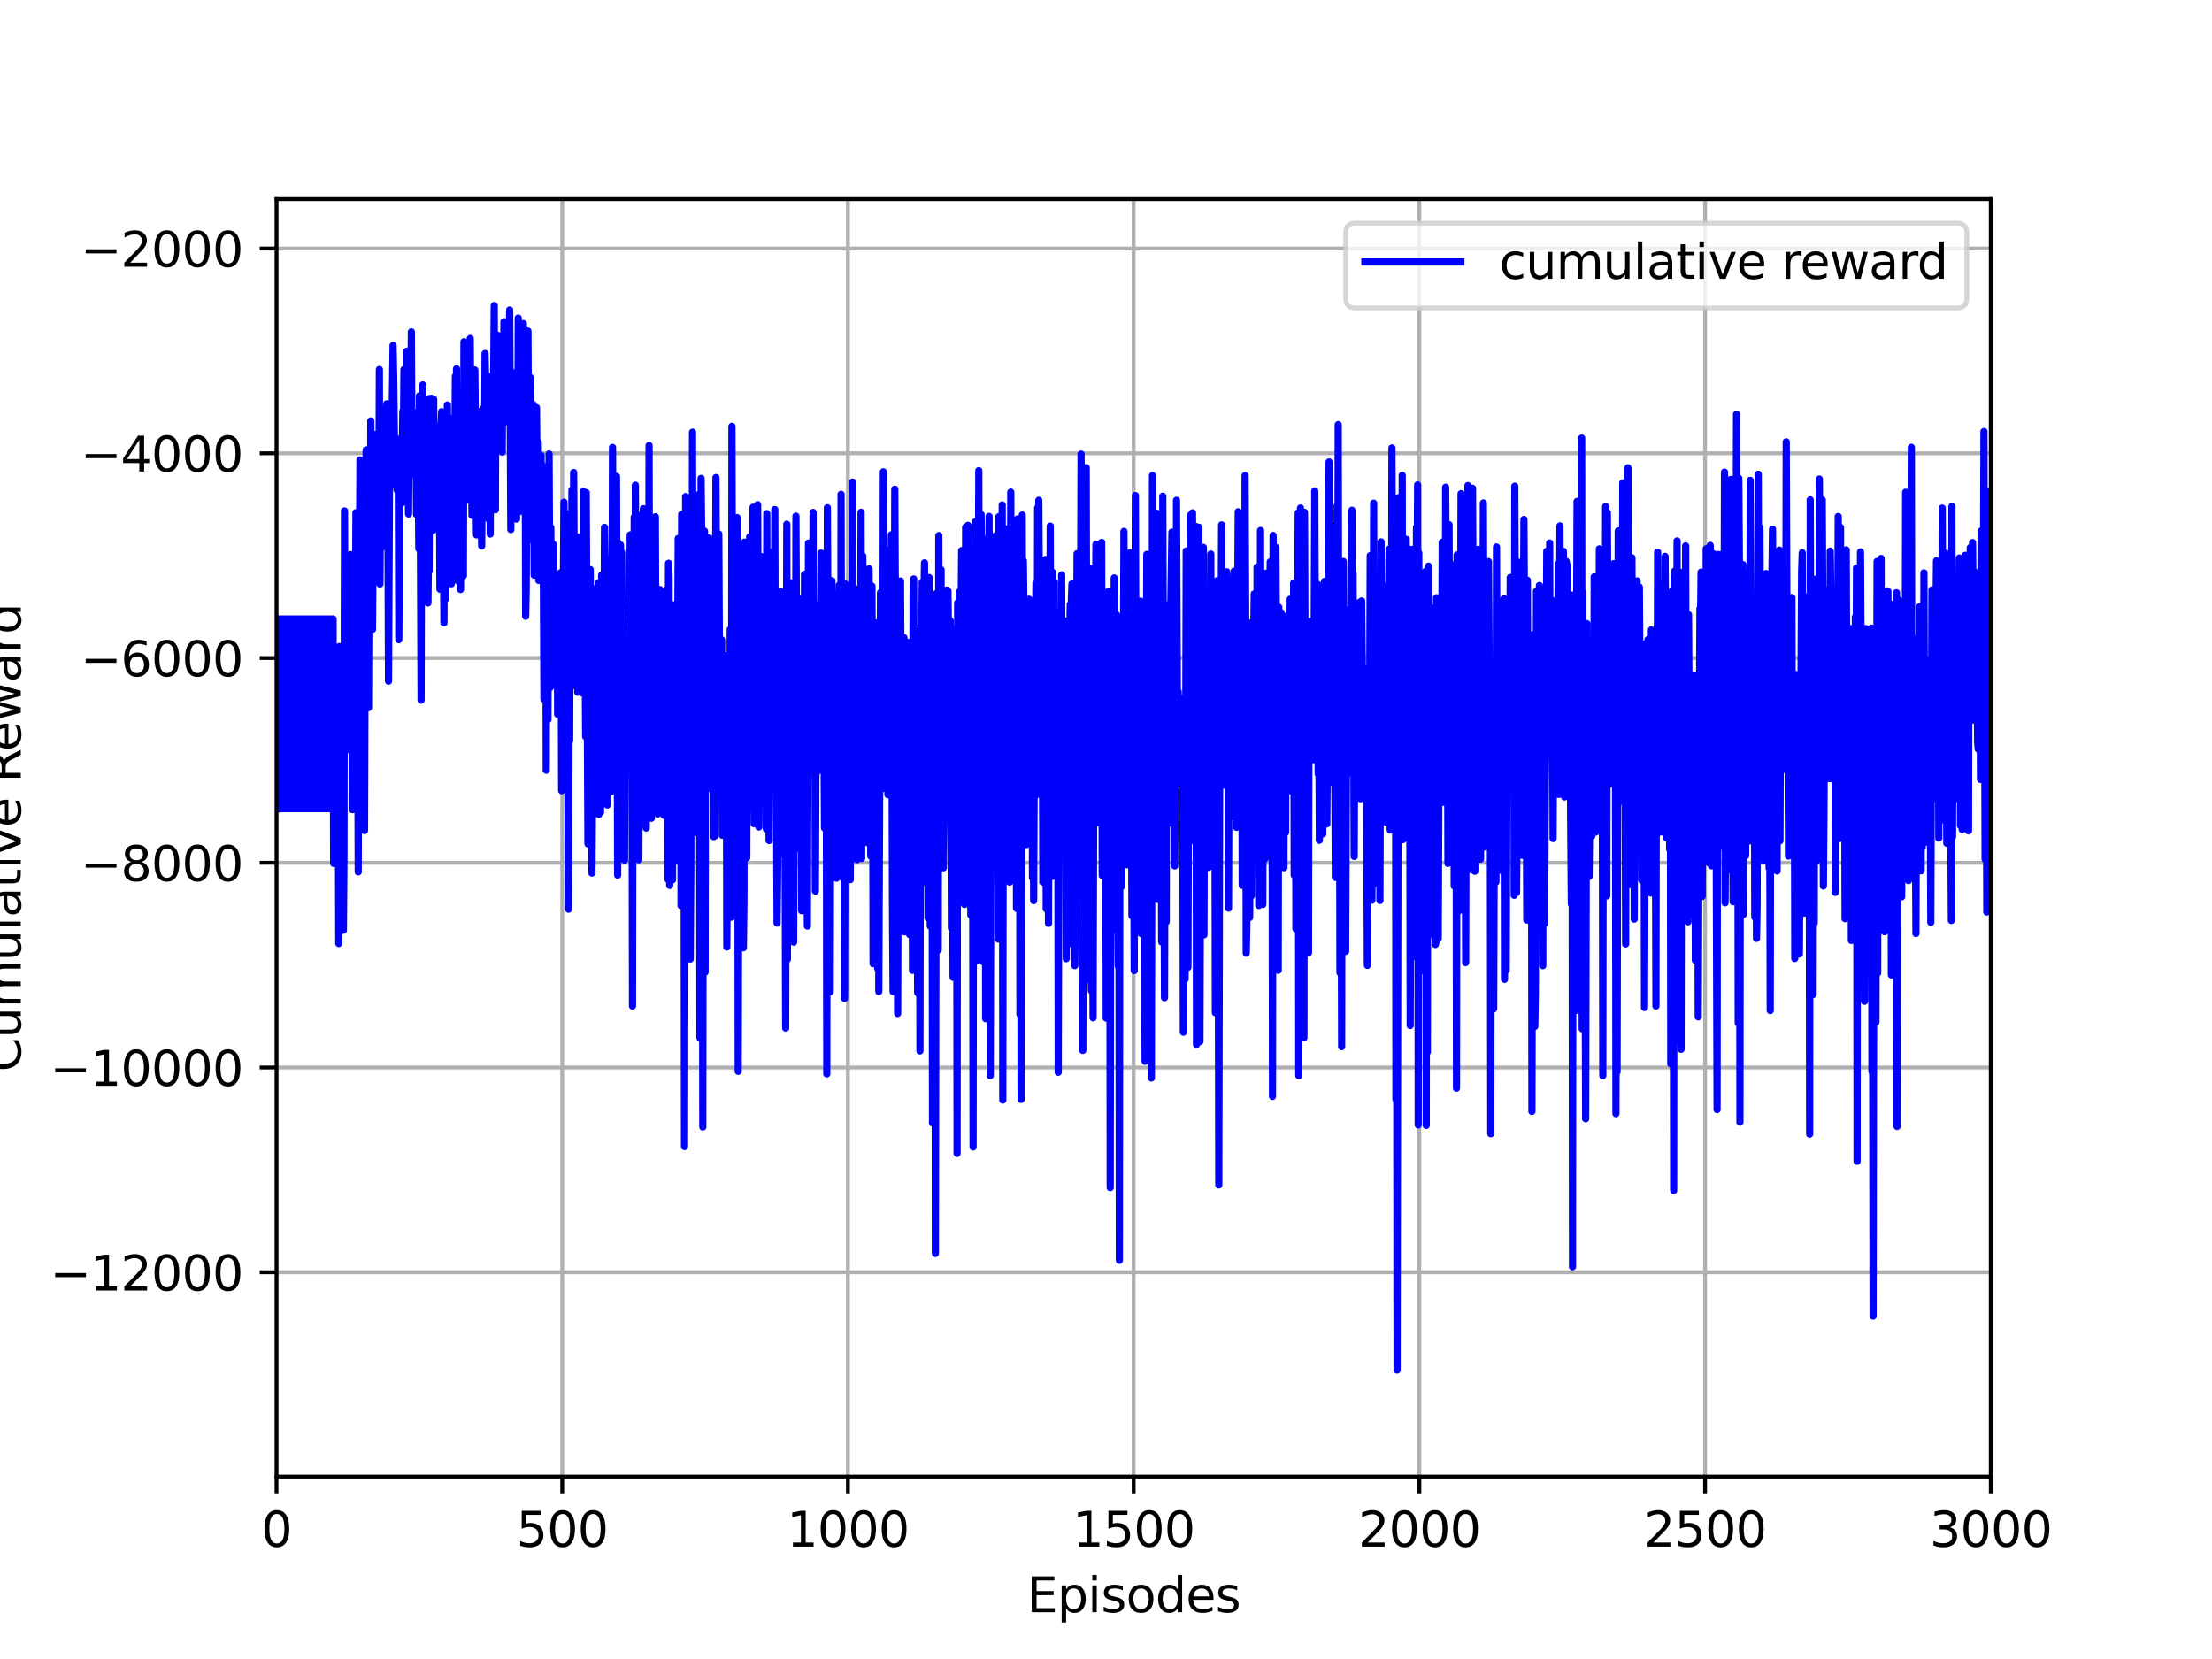 <?xml version="1.0" encoding="utf-8" standalone="no"?>
<!DOCTYPE svg PUBLIC "-//W3C//DTD SVG 1.1//EN"
  "http://www.w3.org/Graphics/SVG/1.1/DTD/svg11.dtd">
<svg height="345.6pt" version="1.1" viewBox="0 0 460.8 345.6" width="460.8pt" xmlns="http://www.w3.org/2000/svg" xmlns:xlink="http://www.w3.org/1999/xlink">
 <defs>
  <style type="text/css">*{stroke-linecap:butt;stroke-linejoin:round;}</style>
 </defs>
 <g id="figure_1">
  <g id="patch_1">
   <path d="M 0 345.6 
L 460.8 345.6 
L 460.8 0 
L 0 0 
z
" style="fill:#ffffff;"/>
  </g>
  <g id="axes_1">
   <g id="patch_2">
    <path d="M 57.6 307.584 
L 414.72 307.584 
L 414.72 41.472 
L 57.6 41.472 
z
" style="fill:#ffffff;"/>
   </g>
   <g id="matplotlib.axis_1">
    <g id="xtick_1">
     <g id="line2d_1">
      <path clip-path="url(#pd11281bfd3)" d="M 57.6 307.584 
L 57.6 41.472 
" style="fill:none;stroke:#b0b0b0;stroke-linecap:square;stroke-width:0.8;"/>
     </g>
     <g id="line2d_2">
      <defs>
       <path d="M 0 0 
L 0 3.5 
" id="m2d5deb7f11" style="stroke:#000000;stroke-width:0.8;"/>
      </defs>
      <g>
       <use style="stroke:#000000;stroke-width:0.8;" x="57.6" xlink:href="#m2d5deb7f11" y="307.584"/>
      </g>
     </g>
     <g id="text_1">
      <!-- 0 -->
      <g transform="translate(54.419 322.182)scale(0.1 -0.1)">
       <defs>
        <path d="M 2034 4250 
Q 1547 4250 1301 3770 
Q 1056 3291 1056 2328 
Q 1056 1369 1301 889 
Q 1547 409 2034 409 
Q 2525 409 2770 889 
Q 3016 1369 3016 2328 
Q 3016 3291 2770 3770 
Q 2525 4250 2034 4250 
z
M 2034 4750 
Q 2819 4750 3233 4129 
Q 3647 3509 3647 2328 
Q 3647 1150 3233 529 
Q 2819 -91 2034 -91 
Q 1250 -91 836 529 
Q 422 1150 422 2328 
Q 422 3509 836 4129 
Q 1250 4750 2034 4750 
z
" id="DejaVuSans-30" transform="scale(0.016)"/>
       </defs>
       <use xlink:href="#DejaVuSans-30"/>
      </g>
     </g>
    </g>
    <g id="xtick_2">
     <g id="line2d_3">
      <path clip-path="url(#pd11281bfd3)" d="M 117.12 307.584 
L 117.12 41.472 
" style="fill:none;stroke:#b0b0b0;stroke-linecap:square;stroke-width:0.8;"/>
     </g>
     <g id="line2d_4">
      <g>
       <use style="stroke:#000000;stroke-width:0.8;" x="117.12" xlink:href="#m2d5deb7f11" y="307.584"/>
      </g>
     </g>
     <g id="text_2">
      <!-- 500 -->
      <g transform="translate(107.576 322.182)scale(0.1 -0.1)">
       <defs>
        <path d="M 691 4666 
L 3169 4666 
L 3169 4134 
L 1269 4134 
L 1269 2991 
Q 1406 3038 1543 3061 
Q 1681 3084 1819 3084 
Q 2600 3084 3056 2656 
Q 3513 2228 3513 1497 
Q 3513 744 3044 326 
Q 2575 -91 1722 -91 
Q 1428 -91 1123 -41 
Q 819 9 494 109 
L 494 744 
Q 775 591 1075 516 
Q 1375 441 1709 441 
Q 2250 441 2565 725 
Q 2881 1009 2881 1497 
Q 2881 1984 2565 2268 
Q 2250 2553 1709 2553 
Q 1456 2553 1204 2497 
Q 953 2441 691 2322 
L 691 4666 
z
" id="DejaVuSans-35" transform="scale(0.016)"/>
       </defs>
       <use xlink:href="#DejaVuSans-35"/>
       <use x="63.623" xlink:href="#DejaVuSans-30"/>
       <use x="127.246" xlink:href="#DejaVuSans-30"/>
      </g>
     </g>
    </g>
    <g id="xtick_3">
     <g id="line2d_5">
      <path clip-path="url(#pd11281bfd3)" d="M 176.64 307.584 
L 176.64 41.472 
" style="fill:none;stroke:#b0b0b0;stroke-linecap:square;stroke-width:0.8;"/>
     </g>
     <g id="line2d_6">
      <g>
       <use style="stroke:#000000;stroke-width:0.8;" x="176.64" xlink:href="#m2d5deb7f11" y="307.584"/>
      </g>
     </g>
     <g id="text_3">
      <!-- 1000 -->
      <g transform="translate(163.915 322.182)scale(0.1 -0.1)">
       <defs>
        <path d="M 794 531 
L 1825 531 
L 1825 4091 
L 703 3866 
L 703 4441 
L 1819 4666 
L 2450 4666 
L 2450 531 
L 3481 531 
L 3481 0 
L 794 0 
L 794 531 
z
" id="DejaVuSans-31" transform="scale(0.016)"/>
       </defs>
       <use xlink:href="#DejaVuSans-31"/>
       <use x="63.623" xlink:href="#DejaVuSans-30"/>
       <use x="127.246" xlink:href="#DejaVuSans-30"/>
       <use x="190.869" xlink:href="#DejaVuSans-30"/>
      </g>
     </g>
    </g>
    <g id="xtick_4">
     <g id="line2d_7">
      <path clip-path="url(#pd11281bfd3)" d="M 236.16 307.584 
L 236.16 41.472 
" style="fill:none;stroke:#b0b0b0;stroke-linecap:square;stroke-width:0.8;"/>
     </g>
     <g id="line2d_8">
      <g>
       <use style="stroke:#000000;stroke-width:0.8;" x="236.16" xlink:href="#m2d5deb7f11" y="307.584"/>
      </g>
     </g>
     <g id="text_4">
      <!-- 1500 -->
      <g transform="translate(223.435 322.182)scale(0.1 -0.1)">
       <use xlink:href="#DejaVuSans-31"/>
       <use x="63.623" xlink:href="#DejaVuSans-35"/>
       <use x="127.246" xlink:href="#DejaVuSans-30"/>
       <use x="190.869" xlink:href="#DejaVuSans-30"/>
      </g>
     </g>
    </g>
    <g id="xtick_5">
     <g id="line2d_9">
      <path clip-path="url(#pd11281bfd3)" d="M 295.68 307.584 
L 295.68 41.472 
" style="fill:none;stroke:#b0b0b0;stroke-linecap:square;stroke-width:0.8;"/>
     </g>
     <g id="line2d_10">
      <g>
       <use style="stroke:#000000;stroke-width:0.8;" x="295.68" xlink:href="#m2d5deb7f11" y="307.584"/>
      </g>
     </g>
     <g id="text_5">
      <!-- 2000 -->
      <g transform="translate(282.955 322.182)scale(0.1 -0.1)">
       <defs>
        <path d="M 1228 531 
L 3431 531 
L 3431 0 
L 469 0 
L 469 531 
Q 828 903 1448 1529 
Q 2069 2156 2228 2338 
Q 2531 2678 2651 2914 
Q 2772 3150 2772 3378 
Q 2772 3750 2511 3984 
Q 2250 4219 1831 4219 
Q 1534 4219 1204 4116 
Q 875 4013 500 3803 
L 500 4441 
Q 881 4594 1212 4672 
Q 1544 4750 1819 4750 
Q 2544 4750 2975 4387 
Q 3406 4025 3406 3419 
Q 3406 3131 3298 2873 
Q 3191 2616 2906 2266 
Q 2828 2175 2409 1742 
Q 1991 1309 1228 531 
z
" id="DejaVuSans-32" transform="scale(0.016)"/>
       </defs>
       <use xlink:href="#DejaVuSans-32"/>
       <use x="63.623" xlink:href="#DejaVuSans-30"/>
       <use x="127.246" xlink:href="#DejaVuSans-30"/>
       <use x="190.869" xlink:href="#DejaVuSans-30"/>
      </g>
     </g>
    </g>
    <g id="xtick_6">
     <g id="line2d_11">
      <path clip-path="url(#pd11281bfd3)" d="M 355.2 307.584 
L 355.2 41.472 
" style="fill:none;stroke:#b0b0b0;stroke-linecap:square;stroke-width:0.8;"/>
     </g>
     <g id="line2d_12">
      <g>
       <use style="stroke:#000000;stroke-width:0.8;" x="355.2" xlink:href="#m2d5deb7f11" y="307.584"/>
      </g>
     </g>
     <g id="text_6">
      <!-- 2500 -->
      <g transform="translate(342.475 322.182)scale(0.1 -0.1)">
       <use xlink:href="#DejaVuSans-32"/>
       <use x="63.623" xlink:href="#DejaVuSans-35"/>
       <use x="127.246" xlink:href="#DejaVuSans-30"/>
       <use x="190.869" xlink:href="#DejaVuSans-30"/>
      </g>
     </g>
    </g>
    <g id="xtick_7">
     <g id="line2d_13">
      <path clip-path="url(#pd11281bfd3)" d="M 414.72 307.584 
L 414.72 41.472 
" style="fill:none;stroke:#b0b0b0;stroke-linecap:square;stroke-width:0.8;"/>
     </g>
     <g id="line2d_14">
      <g>
       <use style="stroke:#000000;stroke-width:0.8;" x="414.72" xlink:href="#m2d5deb7f11" y="307.584"/>
      </g>
     </g>
     <g id="text_7">
      <!-- 3000 -->
      <g transform="translate(401.995 322.182)scale(0.1 -0.1)">
       <defs>
        <path d="M 2597 2516 
Q 3050 2419 3304 2112 
Q 3559 1806 3559 1356 
Q 3559 666 3084 287 
Q 2609 -91 1734 -91 
Q 1441 -91 1130 -33 
Q 819 25 488 141 
L 488 750 
Q 750 597 1062 519 
Q 1375 441 1716 441 
Q 2309 441 2620 675 
Q 2931 909 2931 1356 
Q 2931 1769 2642 2001 
Q 2353 2234 1838 2234 
L 1294 2234 
L 1294 2753 
L 1863 2753 
Q 2328 2753 2575 2939 
Q 2822 3125 2822 3475 
Q 2822 3834 2567 4026 
Q 2313 4219 1838 4219 
Q 1578 4219 1281 4162 
Q 984 4106 628 3988 
L 628 4550 
Q 988 4650 1302 4700 
Q 1616 4750 1894 4750 
Q 2613 4750 3031 4423 
Q 3450 4097 3450 3541 
Q 3450 3153 3228 2886 
Q 3006 2619 2597 2516 
z
" id="DejaVuSans-33" transform="scale(0.016)"/>
       </defs>
       <use xlink:href="#DejaVuSans-33"/>
       <use x="63.623" xlink:href="#DejaVuSans-30"/>
       <use x="127.246" xlink:href="#DejaVuSans-30"/>
       <use x="190.869" xlink:href="#DejaVuSans-30"/>
      </g>
     </g>
    </g>
    <g id="text_8">
     <!-- Episodes -->
     <g transform="translate(213.918 335.861)scale(0.1 -0.1)">
      <defs>
       <path d="M 628 4666 
L 3578 4666 
L 3578 4134 
L 1259 4134 
L 1259 2753 
L 3481 2753 
L 3481 2222 
L 1259 2222 
L 1259 531 
L 3634 531 
L 3634 0 
L 628 0 
L 628 4666 
z
" id="DejaVuSans-45" transform="scale(0.016)"/>
       <path d="M 1159 525 
L 1159 -1331 
L 581 -1331 
L 581 3500 
L 1159 3500 
L 1159 2969 
Q 1341 3281 1617 3432 
Q 1894 3584 2278 3584 
Q 2916 3584 3314 3078 
Q 3713 2572 3713 1747 
Q 3713 922 3314 415 
Q 2916 -91 2278 -91 
Q 1894 -91 1617 61 
Q 1341 213 1159 525 
z
M 3116 1747 
Q 3116 2381 2855 2742 
Q 2594 3103 2138 3103 
Q 1681 3103 1420 2742 
Q 1159 2381 1159 1747 
Q 1159 1113 1420 752 
Q 1681 391 2138 391 
Q 2594 391 2855 752 
Q 3116 1113 3116 1747 
z
" id="DejaVuSans-70" transform="scale(0.016)"/>
       <path d="M 603 3500 
L 1178 3500 
L 1178 0 
L 603 0 
L 603 3500 
z
M 603 4863 
L 1178 4863 
L 1178 4134 
L 603 4134 
L 603 4863 
z
" id="DejaVuSans-69" transform="scale(0.016)"/>
       <path d="M 2834 3397 
L 2834 2853 
Q 2591 2978 2328 3040 
Q 2066 3103 1784 3103 
Q 1356 3103 1142 2972 
Q 928 2841 928 2578 
Q 928 2378 1081 2264 
Q 1234 2150 1697 2047 
L 1894 2003 
Q 2506 1872 2764 1633 
Q 3022 1394 3022 966 
Q 3022 478 2636 193 
Q 2250 -91 1575 -91 
Q 1294 -91 989 -36 
Q 684 19 347 128 
L 347 722 
Q 666 556 975 473 
Q 1284 391 1588 391 
Q 1994 391 2212 530 
Q 2431 669 2431 922 
Q 2431 1156 2273 1281 
Q 2116 1406 1581 1522 
L 1381 1569 
Q 847 1681 609 1914 
Q 372 2147 372 2553 
Q 372 3047 722 3315 
Q 1072 3584 1716 3584 
Q 2034 3584 2315 3537 
Q 2597 3491 2834 3397 
z
" id="DejaVuSans-73" transform="scale(0.016)"/>
       <path d="M 1959 3097 
Q 1497 3097 1228 2736 
Q 959 2375 959 1747 
Q 959 1119 1226 758 
Q 1494 397 1959 397 
Q 2419 397 2687 759 
Q 2956 1122 2956 1747 
Q 2956 2369 2687 2733 
Q 2419 3097 1959 3097 
z
M 1959 3584 
Q 2709 3584 3137 3096 
Q 3566 2609 3566 1747 
Q 3566 888 3137 398 
Q 2709 -91 1959 -91 
Q 1206 -91 779 398 
Q 353 888 353 1747 
Q 353 2609 779 3096 
Q 1206 3584 1959 3584 
z
" id="DejaVuSans-6f" transform="scale(0.016)"/>
       <path d="M 2906 2969 
L 2906 4863 
L 3481 4863 
L 3481 0 
L 2906 0 
L 2906 525 
Q 2725 213 2448 61 
Q 2172 -91 1784 -91 
Q 1150 -91 751 415 
Q 353 922 353 1747 
Q 353 2572 751 3078 
Q 1150 3584 1784 3584 
Q 2172 3584 2448 3432 
Q 2725 3281 2906 2969 
z
M 947 1747 
Q 947 1113 1208 752 
Q 1469 391 1925 391 
Q 2381 391 2643 752 
Q 2906 1113 2906 1747 
Q 2906 2381 2643 2742 
Q 2381 3103 1925 3103 
Q 1469 3103 1208 2742 
Q 947 2381 947 1747 
z
" id="DejaVuSans-64" transform="scale(0.016)"/>
       <path d="M 3597 1894 
L 3597 1613 
L 953 1613 
Q 991 1019 1311 708 
Q 1631 397 2203 397 
Q 2534 397 2845 478 
Q 3156 559 3463 722 
L 3463 178 
Q 3153 47 2828 -22 
Q 2503 -91 2169 -91 
Q 1331 -91 842 396 
Q 353 884 353 1716 
Q 353 2575 817 3079 
Q 1281 3584 2069 3584 
Q 2775 3584 3186 3129 
Q 3597 2675 3597 1894 
z
M 3022 2063 
Q 3016 2534 2758 2815 
Q 2500 3097 2075 3097 
Q 1594 3097 1305 2825 
Q 1016 2553 972 2059 
L 3022 2063 
z
" id="DejaVuSans-65" transform="scale(0.016)"/>
      </defs>
      <use xlink:href="#DejaVuSans-45"/>
      <use x="63.184" xlink:href="#DejaVuSans-70"/>
      <use x="126.66" xlink:href="#DejaVuSans-69"/>
      <use x="154.443" xlink:href="#DejaVuSans-73"/>
      <use x="206.543" xlink:href="#DejaVuSans-6f"/>
      <use x="267.725" xlink:href="#DejaVuSans-64"/>
      <use x="331.201" xlink:href="#DejaVuSans-65"/>
      <use x="392.725" xlink:href="#DejaVuSans-73"/>
     </g>
    </g>
   </g>
   <g id="matplotlib.axis_2">
    <g id="ytick_1">
     <g id="line2d_15">
      <path clip-path="url(#pd11281bfd3)" d="M 57.6 265.04 
L 414.72 265.04 
" style="fill:none;stroke:#b0b0b0;stroke-linecap:square;stroke-width:0.8;"/>
     </g>
     <g id="line2d_16">
      <defs>
       <path d="M 0 0 
L -3.5 0 
" id="m33b2e81e9b" style="stroke:#000000;stroke-width:0.8;"/>
      </defs>
      <g>
       <use style="stroke:#000000;stroke-width:0.8;" x="57.6" xlink:href="#m33b2e81e9b" y="265.04"/>
      </g>
     </g>
     <g id="text_9">
      <!-- −12000 -->
      <g transform="translate(10.408 268.84)scale(0.1 -0.1)">
       <defs>
        <path d="M 678 2272 
L 4684 2272 
L 4684 1741 
L 678 1741 
L 678 2272 
z
" id="DejaVuSans-2212" transform="scale(0.016)"/>
       </defs>
       <use xlink:href="#DejaVuSans-2212"/>
       <use x="83.789" xlink:href="#DejaVuSans-31"/>
       <use x="147.412" xlink:href="#DejaVuSans-32"/>
       <use x="211.035" xlink:href="#DejaVuSans-30"/>
       <use x="274.658" xlink:href="#DejaVuSans-30"/>
       <use x="338.281" xlink:href="#DejaVuSans-30"/>
      </g>
     </g>
    </g>
    <g id="ytick_2">
     <g id="line2d_17">
      <path clip-path="url(#pd11281bfd3)" d="M 57.6 222.386 
L 414.72 222.386 
" style="fill:none;stroke:#b0b0b0;stroke-linecap:square;stroke-width:0.8;"/>
     </g>
     <g id="line2d_18">
      <g>
       <use style="stroke:#000000;stroke-width:0.8;" x="57.6" xlink:href="#m33b2e81e9b" y="222.386"/>
      </g>
     </g>
     <g id="text_10">
      <!-- −10000 -->
      <g transform="translate(10.408 226.185)scale(0.1 -0.1)">
       <use xlink:href="#DejaVuSans-2212"/>
       <use x="83.789" xlink:href="#DejaVuSans-31"/>
       <use x="147.412" xlink:href="#DejaVuSans-30"/>
       <use x="211.035" xlink:href="#DejaVuSans-30"/>
       <use x="274.658" xlink:href="#DejaVuSans-30"/>
       <use x="338.281" xlink:href="#DejaVuSans-30"/>
      </g>
     </g>
    </g>
    <g id="ytick_3">
     <g id="line2d_19">
      <path clip-path="url(#pd11281bfd3)" d="M 57.6 179.732 
L 414.72 179.732 
" style="fill:none;stroke:#b0b0b0;stroke-linecap:square;stroke-width:0.8;"/>
     </g>
     <g id="line2d_20">
      <g>
       <use style="stroke:#000000;stroke-width:0.8;" x="57.6" xlink:href="#m33b2e81e9b" y="179.732"/>
      </g>
     </g>
     <g id="text_11">
      <!-- −8000 -->
      <g transform="translate(16.77 183.531)scale(0.1 -0.1)">
       <defs>
        <path d="M 2034 2216 
Q 1584 2216 1326 1975 
Q 1069 1734 1069 1313 
Q 1069 891 1326 650 
Q 1584 409 2034 409 
Q 2484 409 2743 651 
Q 3003 894 3003 1313 
Q 3003 1734 2745 1975 
Q 2488 2216 2034 2216 
z
M 1403 2484 
Q 997 2584 770 2862 
Q 544 3141 544 3541 
Q 544 4100 942 4425 
Q 1341 4750 2034 4750 
Q 2731 4750 3128 4425 
Q 3525 4100 3525 3541 
Q 3525 3141 3298 2862 
Q 3072 2584 2669 2484 
Q 3125 2378 3379 2068 
Q 3634 1759 3634 1313 
Q 3634 634 3220 271 
Q 2806 -91 2034 -91 
Q 1263 -91 848 271 
Q 434 634 434 1313 
Q 434 1759 690 2068 
Q 947 2378 1403 2484 
z
M 1172 3481 
Q 1172 3119 1398 2916 
Q 1625 2713 2034 2713 
Q 2441 2713 2670 2916 
Q 2900 3119 2900 3481 
Q 2900 3844 2670 4047 
Q 2441 4250 2034 4250 
Q 1625 4250 1398 4047 
Q 1172 3844 1172 3481 
z
" id="DejaVuSans-38" transform="scale(0.016)"/>
       </defs>
       <use xlink:href="#DejaVuSans-2212"/>
       <use x="83.789" xlink:href="#DejaVuSans-38"/>
       <use x="147.412" xlink:href="#DejaVuSans-30"/>
       <use x="211.035" xlink:href="#DejaVuSans-30"/>
       <use x="274.658" xlink:href="#DejaVuSans-30"/>
      </g>
     </g>
    </g>
    <g id="ytick_4">
     <g id="line2d_21">
      <path clip-path="url(#pd11281bfd3)" d="M 57.6 137.078 
L 414.72 137.078 
" style="fill:none;stroke:#b0b0b0;stroke-linecap:square;stroke-width:0.8;"/>
     </g>
     <g id="line2d_22">
      <g>
       <use style="stroke:#000000;stroke-width:0.8;" x="57.6" xlink:href="#m33b2e81e9b" y="137.078"/>
      </g>
     </g>
     <g id="text_12">
      <!-- −6000 -->
      <g transform="translate(16.77 140.877)scale(0.1 -0.1)">
       <defs>
        <path d="M 2113 2584 
Q 1688 2584 1439 2293 
Q 1191 2003 1191 1497 
Q 1191 994 1439 701 
Q 1688 409 2113 409 
Q 2538 409 2786 701 
Q 3034 994 3034 1497 
Q 3034 2003 2786 2293 
Q 2538 2584 2113 2584 
z
M 3366 4563 
L 3366 3988 
Q 3128 4100 2886 4159 
Q 2644 4219 2406 4219 
Q 1781 4219 1451 3797 
Q 1122 3375 1075 2522 
Q 1259 2794 1537 2939 
Q 1816 3084 2150 3084 
Q 2853 3084 3261 2657 
Q 3669 2231 3669 1497 
Q 3669 778 3244 343 
Q 2819 -91 2113 -91 
Q 1303 -91 875 529 
Q 447 1150 447 2328 
Q 447 3434 972 4092 
Q 1497 4750 2381 4750 
Q 2619 4750 2861 4703 
Q 3103 4656 3366 4563 
z
" id="DejaVuSans-36" transform="scale(0.016)"/>
       </defs>
       <use xlink:href="#DejaVuSans-2212"/>
       <use x="83.789" xlink:href="#DejaVuSans-36"/>
       <use x="147.412" xlink:href="#DejaVuSans-30"/>
       <use x="211.035" xlink:href="#DejaVuSans-30"/>
       <use x="274.658" xlink:href="#DejaVuSans-30"/>
      </g>
     </g>
    </g>
    <g id="ytick_5">
     <g id="line2d_23">
      <path clip-path="url(#pd11281bfd3)" d="M 57.6 94.424 
L 414.72 94.424 
" style="fill:none;stroke:#b0b0b0;stroke-linecap:square;stroke-width:0.8;"/>
     </g>
     <g id="line2d_24">
      <g>
       <use style="stroke:#000000;stroke-width:0.8;" x="57.6" xlink:href="#m33b2e81e9b" y="94.424"/>
      </g>
     </g>
     <g id="text_13">
      <!-- −4000 -->
      <g transform="translate(16.77 98.223)scale(0.1 -0.1)">
       <defs>
        <path d="M 2419 4116 
L 825 1625 
L 2419 1625 
L 2419 4116 
z
M 2253 4666 
L 3047 4666 
L 3047 1625 
L 3713 1625 
L 3713 1100 
L 3047 1100 
L 3047 0 
L 2419 0 
L 2419 1100 
L 313 1100 
L 313 1709 
L 2253 4666 
z
" id="DejaVuSans-34" transform="scale(0.016)"/>
       </defs>
       <use xlink:href="#DejaVuSans-2212"/>
       <use x="83.789" xlink:href="#DejaVuSans-34"/>
       <use x="147.412" xlink:href="#DejaVuSans-30"/>
       <use x="211.035" xlink:href="#DejaVuSans-30"/>
       <use x="274.658" xlink:href="#DejaVuSans-30"/>
      </g>
     </g>
    </g>
    <g id="ytick_6">
     <g id="line2d_25">
      <path clip-path="url(#pd11281bfd3)" d="M 57.6 51.77 
L 414.72 51.77 
" style="fill:none;stroke:#b0b0b0;stroke-linecap:square;stroke-width:0.8;"/>
     </g>
     <g id="line2d_26">
      <g>
       <use style="stroke:#000000;stroke-width:0.8;" x="57.6" xlink:href="#m33b2e81e9b" y="51.77"/>
      </g>
     </g>
     <g id="text_14">
      <!-- −2000 -->
      <g transform="translate(16.77 55.569)scale(0.1 -0.1)">
       <use xlink:href="#DejaVuSans-2212"/>
       <use x="83.789" xlink:href="#DejaVuSans-32"/>
       <use x="147.412" xlink:href="#DejaVuSans-30"/>
       <use x="211.035" xlink:href="#DejaVuSans-30"/>
       <use x="274.658" xlink:href="#DejaVuSans-30"/>
      </g>
     </g>
    </g>
    <g id="text_15">
     <!-- Cumulative Reward -->
     <g transform="translate(4.328 223.276)rotate(-90)scale(0.1 -0.1)">
      <defs>
       <path d="M 4122 4306 
L 4122 3641 
Q 3803 3938 3442 4084 
Q 3081 4231 2675 4231 
Q 1875 4231 1450 3742 
Q 1025 3253 1025 2328 
Q 1025 1406 1450 917 
Q 1875 428 2675 428 
Q 3081 428 3442 575 
Q 3803 722 4122 1019 
L 4122 359 
Q 3791 134 3420 21 
Q 3050 -91 2638 -91 
Q 1578 -91 968 557 
Q 359 1206 359 2328 
Q 359 3453 968 4101 
Q 1578 4750 2638 4750 
Q 3056 4750 3426 4639 
Q 3797 4528 4122 4306 
z
" id="DejaVuSans-43" transform="scale(0.016)"/>
       <path d="M 544 1381 
L 544 3500 
L 1119 3500 
L 1119 1403 
Q 1119 906 1312 657 
Q 1506 409 1894 409 
Q 2359 409 2629 706 
Q 2900 1003 2900 1516 
L 2900 3500 
L 3475 3500 
L 3475 0 
L 2900 0 
L 2900 538 
Q 2691 219 2414 64 
Q 2138 -91 1772 -91 
Q 1169 -91 856 284 
Q 544 659 544 1381 
z
M 1991 3584 
L 1991 3584 
z
" id="DejaVuSans-75" transform="scale(0.016)"/>
       <path d="M 3328 2828 
Q 3544 3216 3844 3400 
Q 4144 3584 4550 3584 
Q 5097 3584 5394 3201 
Q 5691 2819 5691 2113 
L 5691 0 
L 5113 0 
L 5113 2094 
Q 5113 2597 4934 2840 
Q 4756 3084 4391 3084 
Q 3944 3084 3684 2787 
Q 3425 2491 3425 1978 
L 3425 0 
L 2847 0 
L 2847 2094 
Q 2847 2600 2669 2842 
Q 2491 3084 2119 3084 
Q 1678 3084 1418 2786 
Q 1159 2488 1159 1978 
L 1159 0 
L 581 0 
L 581 3500 
L 1159 3500 
L 1159 2956 
Q 1356 3278 1631 3431 
Q 1906 3584 2284 3584 
Q 2666 3584 2933 3390 
Q 3200 3197 3328 2828 
z
" id="DejaVuSans-6d" transform="scale(0.016)"/>
       <path d="M 603 4863 
L 1178 4863 
L 1178 0 
L 603 0 
L 603 4863 
z
" id="DejaVuSans-6c" transform="scale(0.016)"/>
       <path d="M 2194 1759 
Q 1497 1759 1228 1600 
Q 959 1441 959 1056 
Q 959 750 1161 570 
Q 1363 391 1709 391 
Q 2188 391 2477 730 
Q 2766 1069 2766 1631 
L 2766 1759 
L 2194 1759 
z
M 3341 1997 
L 3341 0 
L 2766 0 
L 2766 531 
Q 2569 213 2275 61 
Q 1981 -91 1556 -91 
Q 1019 -91 701 211 
Q 384 513 384 1019 
Q 384 1609 779 1909 
Q 1175 2209 1959 2209 
L 2766 2209 
L 2766 2266 
Q 2766 2663 2505 2880 
Q 2244 3097 1772 3097 
Q 1472 3097 1187 3025 
Q 903 2953 641 2809 
L 641 3341 
Q 956 3463 1253 3523 
Q 1550 3584 1831 3584 
Q 2591 3584 2966 3190 
Q 3341 2797 3341 1997 
z
" id="DejaVuSans-61" transform="scale(0.016)"/>
       <path d="M 1172 4494 
L 1172 3500 
L 2356 3500 
L 2356 3053 
L 1172 3053 
L 1172 1153 
Q 1172 725 1289 603 
Q 1406 481 1766 481 
L 2356 481 
L 2356 0 
L 1766 0 
Q 1100 0 847 248 
Q 594 497 594 1153 
L 594 3053 
L 172 3053 
L 172 3500 
L 594 3500 
L 594 4494 
L 1172 4494 
z
" id="DejaVuSans-74" transform="scale(0.016)"/>
       <path d="M 191 3500 
L 800 3500 
L 1894 563 
L 2988 3500 
L 3597 3500 
L 2284 0 
L 1503 0 
L 191 3500 
z
" id="DejaVuSans-76" transform="scale(0.016)"/>
       <path id="DejaVuSans-20" transform="scale(0.016)"/>
       <path d="M 2841 2188 
Q 3044 2119 3236 1894 
Q 3428 1669 3622 1275 
L 4263 0 
L 3584 0 
L 2988 1197 
Q 2756 1666 2539 1819 
Q 2322 1972 1947 1972 
L 1259 1972 
L 1259 0 
L 628 0 
L 628 4666 
L 2053 4666 
Q 2853 4666 3247 4331 
Q 3641 3997 3641 3322 
Q 3641 2881 3436 2590 
Q 3231 2300 2841 2188 
z
M 1259 4147 
L 1259 2491 
L 2053 2491 
Q 2509 2491 2742 2702 
Q 2975 2913 2975 3322 
Q 2975 3731 2742 3939 
Q 2509 4147 2053 4147 
L 1259 4147 
z
" id="DejaVuSans-52" transform="scale(0.016)"/>
       <path d="M 269 3500 
L 844 3500 
L 1563 769 
L 2278 3500 
L 2956 3500 
L 3675 769 
L 4391 3500 
L 4966 3500 
L 4050 0 
L 3372 0 
L 2619 2869 
L 1863 0 
L 1184 0 
L 269 3500 
z
" id="DejaVuSans-77" transform="scale(0.016)"/>
       <path d="M 2631 2963 
Q 2534 3019 2420 3045 
Q 2306 3072 2169 3072 
Q 1681 3072 1420 2755 
Q 1159 2438 1159 1844 
L 1159 0 
L 581 0 
L 581 3500 
L 1159 3500 
L 1159 2956 
Q 1341 3275 1631 3429 
Q 1922 3584 2338 3584 
Q 2397 3584 2469 3576 
Q 2541 3569 2628 3553 
L 2631 2963 
z
" id="DejaVuSans-72" transform="scale(0.016)"/>
      </defs>
      <use xlink:href="#DejaVuSans-43"/>
      <use x="69.824" xlink:href="#DejaVuSans-75"/>
      <use x="133.203" xlink:href="#DejaVuSans-6d"/>
      <use x="230.615" xlink:href="#DejaVuSans-75"/>
      <use x="293.994" xlink:href="#DejaVuSans-6c"/>
      <use x="321.777" xlink:href="#DejaVuSans-61"/>
      <use x="383.057" xlink:href="#DejaVuSans-74"/>
      <use x="422.266" xlink:href="#DejaVuSans-69"/>
      <use x="450.049" xlink:href="#DejaVuSans-76"/>
      <use x="509.229" xlink:href="#DejaVuSans-65"/>
      <use x="570.752" xlink:href="#DejaVuSans-20"/>
      <use x="602.539" xlink:href="#DejaVuSans-52"/>
      <use x="667.521" xlink:href="#DejaVuSans-65"/>
      <use x="729.045" xlink:href="#DejaVuSans-77"/>
      <use x="810.832" xlink:href="#DejaVuSans-61"/>
      <use x="872.111" xlink:href="#DejaVuSans-72"/>
      <use x="911.475" xlink:href="#DejaVuSans-64"/>
     </g>
    </g>
   </g>
   <g id="line2d_27">
    <path clip-path="url(#pd11281bfd3)" d="M 57.6 168.476 
L 57.719 166.713 
L 57.957 128.936 
L 58.076 168.476 
L 58.195 166.713 
L 58.433 128.936 
L 58.552 168.476 
L 58.671 166.713 
L 58.909 128.936 
L 59.028 168.476 
L 59.148 166.713 
L 59.386 128.936 
L 59.505 168.476 
L 59.624 166.713 
L 59.862 128.936 
L 59.981 168.476 
L 60.1 166.713 
L 60.338 128.936 
L 60.457 168.476 
L 60.576 166.713 
L 60.814 128.936 
L 60.933 168.476 
L 61.052 166.713 
L 61.29 128.936 
L 61.409 168.476 
L 61.528 166.713 
L 61.766 128.936 
L 61.885 168.476 
L 62.004 166.713 
L 62.243 128.936 
L 62.362 168.476 
L 62.481 166.713 
L 62.719 128.936 
L 62.838 168.476 
L 62.957 166.713 
L 63.195 128.936 
L 63.314 168.476 
L 63.433 166.713 
L 63.671 128.936 
L 63.79 168.476 
L 63.909 166.713 
L 64.147 128.936 
L 64.266 168.476 
L 64.385 166.713 
L 64.623 128.936 
L 64.742 168.476 
L 64.861 166.713 
L 65.1 128.936 
L 65.219 168.476 
L 65.338 166.713 
L 65.576 128.936 
L 65.695 168.476 
L 65.814 166.713 
L 66.052 128.936 
L 66.171 168.476 
L 66.29 166.713 
L 66.528 128.936 
L 66.647 168.476 
L 66.766 166.713 
L 67.004 128.936 
L 67.123 168.476 
L 67.242 166.713 
L 67.48 128.936 
L 67.599 168.476 
L 67.718 166.713 
L 67.956 128.936 
L 68.076 168.476 
L 68.195 166.713 
L 68.433 128.936 
L 68.552 168.476 
L 68.671 166.713 
L 68.909 128.936 
L 69.028 168.476 
L 69.147 166.713 
L 69.385 128.936 
L 69.504 179.861 
L 69.742 151.818 
L 69.861 168.985 
L 70.099 146.69 
L 70.218 169.91 
L 70.337 138.928 
L 70.456 156.389 
L 70.575 196.558 
L 70.694 134.69 
L 70.932 149.779 
L 71.052 157.376 
L 71.171 139.745 
L 71.29 159.745 
L 71.409 157.018 
L 71.528 193.789 
L 71.647 179.02 
L 71.766 106.429 
L 71.885 146.884 
L 72.004 142.788 
L 72.123 143.714 
L 72.242 148.029 
L 72.361 121.677 
L 72.599 134.732 
L 72.718 127.236 
L 72.956 156.249 
L 73.075 115.532 
L 73.194 151.574 
L 73.313 150.255 
L 73.432 168.67 
L 73.551 129.979 
L 73.67 142.87 
L 73.908 117.943 
L 74.028 132.52 
L 74.147 106.793 
L 74.266 112.427 
L 74.385 145.072 
L 74.504 143.231 
L 74.623 181.627 
L 74.742 111.407 
L 74.861 122.326 
L 74.98 95.809 
L 75.218 154.453 
L 75.337 96.275 
L 75.456 98.177 
L 75.694 137.516 
L 75.813 147.693 
L 75.932 173.025 
L 76.17 99.023 
L 76.289 93.71 
L 76.527 123.528 
L 76.646 121.471 
L 76.765 147.411 
L 76.884 114.137 
L 77.123 123.093 
L 77.242 87.687 
L 77.48 121.204 
L 77.599 131.104 
L 77.837 96.646 
L 77.956 102.073 
L 78.194 90.506 
L 78.551 102.421 
L 78.67 102.325 
L 78.789 94.013 
L 78.908 110.424 
L 79.027 76.959 
L 79.146 121.649 
L 79.265 102.704 
L 79.384 114.187 
L 79.503 92.436 
L 79.622 97.332 
L 79.741 111.302 
L 79.86 108.463 
L 79.98 110.647 
L 80.099 85.178 
L 80.337 112.888 
L 80.456 105.759 
L 80.575 84.113 
L 80.813 109.182 
L 80.932 141.895 
L 81.17 92.892 
L 81.408 101.217 
L 81.646 89.613 
L 81.884 71.963 
L 82.003 78.273 
L 82.241 97.723 
L 82.36 99.003 
L 82.479 93.31 
L 82.598 93.9 
L 82.717 102.09 
L 82.836 91.471 
L 82.956 94.82 
L 83.075 133.274 
L 83.313 94.074 
L 83.432 92.27 
L 83.67 104.835 
L 83.908 85.673 
L 84.027 92.599 
L 84.146 76.983 
L 84.265 101.141 
L 84.384 86.603 
L 84.622 93.603 
L 84.741 73.164 
L 84.86 94.475 
L 84.979 89.105 
L 85.098 107.074 
L 85.336 78.507 
L 85.455 80.415 
L 85.574 97.315 
L 85.693 69.129 
L 85.812 96.968 
L 85.932 91.067 
L 86.17 96.346 
L 86.289 95.524 
L 86.408 98.998 
L 86.527 85.983 
L 86.646 90.232 
L 86.765 107.166 
L 86.884 106.724 
L 87.122 96.234 
L 87.241 114.297 
L 87.36 82.478 
L 87.479 87.754 
L 87.717 145.858 
L 87.836 98.661 
L 87.955 103.245 
L 88.074 80.189 
L 88.312 107.074 
L 88.55 84.531 
L 88.669 83.387 
L 88.908 102.458 
L 89.027 86.984 
L 89.146 125.594 
L 89.265 114.618 
L 89.384 118.986 
L 89.503 82.995 
L 89.622 84.936 
L 89.86 82.973 
L 89.979 89.835 
L 90.098 87.612 
L 90.217 110.439 
L 90.336 83.16 
L 90.455 106.829 
L 90.574 91.29 
L 90.812 104.762 
L 90.931 88.89 
L 91.05 94.859 
L 91.169 94.034 
L 91.288 106.208 
L 91.526 99.681 
L 91.645 122.741 
L 91.884 88.486 
L 92.003 85.757 
L 92.122 106.725 
L 92.241 91.571 
L 92.479 129.759 
L 92.717 88.375 
L 92.836 124.75 
L 92.955 103.49 
L 93.074 104.799 
L 93.193 84.367 
L 93.312 104.283 
L 93.431 90.499 
L 93.55 112.596 
L 93.669 89.121 
L 93.788 115.903 
L 93.907 98.947 
L 94.026 121.608 
L 94.264 87.123 
L 94.383 103.473 
L 94.74 94.754 
L 94.86 78.398 
L 94.979 100.76 
L 95.098 76.812 
L 95.217 109.895 
L 95.336 93.32 
L 95.455 121.059 
L 95.693 101.582 
L 95.812 83.813 
L 95.931 122.807 
L 96.05 103.72 
L 96.169 112.624 
L 96.288 92.866 
L 96.407 101.116 
L 96.526 119.948 
L 96.645 71.196 
L 96.883 94.817 
L 97.002 94.438 
L 97.121 95.876 
L 97.24 100.927 
L 97.359 79.747 
L 97.478 87.043 
L 97.597 84.221 
L 97.716 104.208 
L 97.955 70.495 
L 98.074 90.067 
L 98.193 79.519 
L 98.312 107.357 
L 98.669 91.721 
L 98.907 77.067 
L 99.264 111.437 
L 99.383 89.217 
L 99.621 87.206 
L 99.74 88.372 
L 99.859 105.708 
L 99.978 85.733 
L 100.335 113.735 
L 100.573 85.81 
L 100.692 93.992 
L 100.812 84.876 
L 100.931 93.367 
L 101.05 73.647 
L 101.288 85.884 
L 101.407 78.19 
L 101.526 84.974 
L 101.645 82.463 
L 101.764 108.127 
L 102.002 82.856 
L 102.121 111.251 
L 102.24 85.657 
L 102.478 95.016 
L 102.597 82.703 
L 102.716 93.13 
L 102.954 63.648 
L 103.073 103.578 
L 103.192 106.202 
L 103.311 74.653 
L 103.43 75.226 
L 103.549 83.645 
L 103.668 69.842 
L 103.788 70.314 
L 103.907 71.53 
L 104.026 76.054 
L 104.145 70.532 
L 104.264 75.815 
L 104.383 92.938 
L 104.502 81.659 
L 104.621 94.171 
L 104.74 75.135 
L 104.859 88.223 
L 104.978 67.007 
L 105.097 81.656 
L 105.216 68.189 
L 105.454 78.436 
L 105.573 77.814 
L 105.692 73.761 
L 105.811 84.583 
L 105.93 71.354 
L 106.049 75.918 
L 106.168 64.572 
L 106.406 110.32 
L 106.644 77.525 
L 106.764 82.458 
L 106.883 81.99 
L 107.002 99.683 
L 107.121 84.152 
L 107.24 98.273 
L 107.359 87.928 
L 107.478 90.858 
L 107.597 108.142 
L 107.716 90.17 
L 107.835 103.849 
L 107.954 66.257 
L 108.192 106.581 
L 108.43 69.078 
L 108.787 91.158 
L 108.906 67.816 
L 109.025 67.404 
L 109.144 96.678 
L 109.263 68.644 
L 109.382 82.713 
L 109.501 128.389 
L 109.62 122.332 
L 109.859 73.66 
L 109.978 68.971 
L 110.097 94.357 
L 110.216 81.537 
L 110.335 99.577 
L 110.454 78.624 
L 110.573 83.699 
L 110.811 103.7 
L 110.93 112.571 
L 111.049 84.231 
L 111.287 119.834 
L 111.406 95.663 
L 111.525 108.007 
L 111.763 84.915 
L 111.882 100.537 
L 112.001 98.863 
L 112.12 92.041 
L 112.239 120.922 
L 112.477 103.792 
L 112.596 118.143 
L 112.716 94.846 
L 112.835 111.22 
L 112.954 108.621 
L 113.073 112.136 
L 113.192 119.455 
L 113.311 145.625 
L 113.43 97.205 
L 113.549 97.276 
L 113.668 99.393 
L 113.787 160.45 
L 113.906 100.325 
L 114.025 104.358 
L 114.144 149.904 
L 114.382 94.56 
L 114.62 143.216 
L 114.739 109.874 
L 114.858 135.022 
L 115.096 137.102 
L 115.215 113.342 
L 115.334 142.663 
L 115.572 124.562 
L 115.692 129.685 
L 115.811 129.873 
L 115.93 120.591 
L 116.049 120.12 
L 116.168 148.804 
L 116.287 122.901 
L 116.406 130.945 
L 116.525 120.025 
L 116.644 135.99 
L 116.763 119.321 
L 116.882 128.918 
L 117.001 164.709 
L 117.358 122.667 
L 117.477 104.609 
L 117.834 158.761 
L 117.953 110.008 
L 118.072 109.884 
L 118.429 189.407 
L 118.548 148.626 
L 118.668 154.318 
L 118.787 106.895 
L 119.025 136.111 
L 119.144 102.073 
L 119.382 141.341 
L 119.501 98.432 
L 119.739 142.809 
L 119.977 126.645 
L 120.096 131.351 
L 120.215 111.827 
L 120.334 144.203 
L 120.453 115.233 
L 120.572 120.717 
L 120.691 140.076 
L 120.81 121.637 
L 120.929 131.688 
L 121.048 125.208 
L 121.167 135.811 
L 121.286 128.765 
L 121.405 144.398 
L 121.524 102.378 
L 121.763 136.254 
L 121.882 134.16 
L 122.001 153.451 
L 122.12 102.615 
L 122.477 175.795 
L 122.596 134.434 
L 122.715 149.122 
L 122.834 144.526 
L 122.953 118.65 
L 123.31 181.883 
L 123.786 122.674 
L 124.024 159.449 
L 124.143 150.071 
L 124.262 128.046 
L 124.5 138.048 
L 124.62 121.431 
L 124.739 169.657 
L 124.977 148.556 
L 125.096 169.212 
L 125.334 119.797 
L 125.572 161.858 
L 125.691 137.841 
L 125.81 137.813 
L 125.929 109.84 
L 126.167 125.688 
L 126.286 136.979 
L 126.405 116.409 
L 126.524 167.697 
L 126.762 123.484 
L 126.881 161.143 
L 127.119 119.135 
L 127.238 130.085 
L 127.357 164.898 
L 127.476 143.365 
L 127.596 93.197 
L 127.715 115.881 
L 127.834 110.966 
L 127.953 122.676 
L 128.072 104.647 
L 128.31 163.818 
L 128.429 99.235 
L 128.667 182.323 
L 128.786 113.081 
L 128.905 168.657 
L 129.024 149.194 
L 129.143 158.799 
L 129.262 113.527 
L 129.381 149.027 
L 129.5 115.063 
L 129.619 131.151 
L 129.738 169.891 
L 129.976 135.967 
L 130.095 179.18 
L 130.214 146.635 
L 130.333 155.277 
L 130.452 140.698 
L 130.572 154.86 
L 130.81 141.622 
L 130.929 148.11 
L 131.048 142.538 
L 131.286 111.414 
L 131.405 134.973 
L 131.524 132.908 
L 131.643 146.12 
L 131.762 209.576 
L 131.881 137.041 
L 132 163.068 
L 132.119 107.745 
L 132.238 152.588 
L 132.357 101.075 
L 132.595 154.531 
L 132.714 116.458 
L 133.071 179.104 
L 133.428 107.37 
L 133.667 144.139 
L 133.905 135.907 
L 134.024 105.967 
L 134.143 147.997 
L 134.5 117.622 
L 134.619 172.504 
L 134.857 147.34 
L 134.976 159.144 
L 135.095 139.049 
L 135.214 92.803 
L 135.333 145.988 
L 135.452 117.098 
L 135.571 130.216 
L 135.69 170.46 
L 135.809 123.314 
L 135.928 165.549 
L 136.166 125.884 
L 136.285 129.218 
L 136.404 135.724 
L 136.524 107.65 
L 136.643 142.702 
L 136.762 130.968 
L 136.881 141.805 
L 137 169.583 
L 137.119 146.327 
L 137.238 159.347 
L 137.476 122.803 
L 137.595 123.969 
L 137.714 143.991 
L 137.833 133.606 
L 137.952 141.148 
L 138.071 166.155 
L 138.19 153.502 
L 138.309 169.859 
L 138.428 136.952 
L 138.666 164.984 
L 138.904 122.841 
L 139.023 131.116 
L 139.142 183.198 
L 139.261 117.332 
L 139.38 120.045 
L 139.5 184.449 
L 139.738 131.133 
L 139.857 155.088 
L 139.976 131.626 
L 140.095 183.29 
L 140.214 125.999 
L 140.333 129.379 
L 140.69 165.243 
L 140.809 161.167 
L 140.928 137.55 
L 141.047 158.045 
L 141.285 112.179 
L 141.404 179.33 
L 141.523 119.351 
L 141.642 166.112 
L 141.761 125.131 
L 141.88 188.682 
L 141.999 107.14 
L 142.118 126.971 
L 142.237 174.775 
L 142.476 145.371 
L 142.595 238.85 
L 142.833 103.438 
L 142.952 170.109 
L 143.071 144.815 
L 143.19 144.348 
L 143.309 138.375 
L 143.428 181.134 
L 143.547 115.643 
L 143.666 123.157 
L 143.785 199.787 
L 143.904 181.57 
L 144.023 129.056 
L 144.142 151.3 
L 144.261 90.022 
L 144.38 157.575 
L 144.499 156.814 
L 144.618 132.425 
L 144.737 149.683 
L 144.975 132.589 
L 145.094 143.755 
L 145.213 173.463 
L 145.332 103.116 
L 145.571 158.428 
L 145.69 119.198 
L 145.809 216.205 
L 146.047 99.653 
L 146.166 110.762 
L 146.285 140.872 
L 146.404 234.775 
L 146.523 133.081 
L 146.642 200.569 
L 146.761 110.636 
L 146.88 202.526 
L 146.999 125.937 
L 147.118 133.147 
L 147.356 123.668 
L 147.475 153.152 
L 147.594 142.395 
L 147.713 112.077 
L 147.832 163.738 
L 147.951 160.181 
L 148.07 146.57 
L 148.189 164.371 
L 148.308 115.956 
L 148.428 151.902 
L 148.547 120.945 
L 148.666 174.294 
L 148.785 149.688 
L 148.904 174.174 
L 149.142 99.478 
L 149.261 124.831 
L 149.38 115.293 
L 149.499 138.696 
L 149.737 111.219 
L 149.975 157.779 
L 150.094 139.593 
L 150.213 146.69 
L 150.332 133.278 
L 150.451 174.007 
L 150.689 148.796 
L 150.808 162.471 
L 151.165 136.549 
L 151.284 137.717 
L 151.404 197.282 
L 151.642 159.037 
L 151.761 171.36 
L 151.88 143.777 
L 151.999 156.673 
L 152.118 131.115 
L 152.237 147.444 
L 152.356 191.069 
L 152.475 88.806 
L 152.713 170.577 
L 152.832 109.814 
L 153.07 160.551 
L 153.189 111.04 
L 153.427 145.067 
L 153.546 107.815 
L 153.665 132.178 
L 153.784 223.176 
L 154.022 115.199 
L 154.26 155.112 
L 154.38 190.565 
L 154.499 119.423 
L 154.618 167.876 
L 154.737 113.99 
L 154.856 197.438 
L 154.975 187.578 
L 155.094 112.933 
L 155.213 161.234 
L 155.332 141.618 
L 155.57 178.669 
L 155.689 133.359 
L 155.808 144.974 
L 155.927 168.547 
L 156.046 150.241 
L 156.165 111.836 
L 156.522 144.74 
L 156.879 105.658 
L 157.117 171.611 
L 157.236 118.846 
L 157.356 158.327 
L 157.594 149.741 
L 157.832 105.118 
L 158.07 172.281 
L 158.189 118.257 
L 158.308 166.391 
L 158.546 115.924 
L 158.665 151.621 
L 158.784 150.151 
L 158.903 151.318 
L 159.141 125.221 
L 159.26 146.917 
L 159.379 138.333 
L 159.617 172.652 
L 159.736 106.985 
L 159.855 159.219 
L 160.093 138.656 
L 160.212 175.102 
L 160.332 136.887 
L 160.57 145.709 
L 160.689 115.064 
L 160.927 132.159 
L 161.046 149.682 
L 161.165 116.804 
L 161.284 161.887 
L 161.403 106.145 
L 161.522 151.737 
L 161.641 141.369 
L 161.879 192.298 
L 161.998 181.824 
L 162.117 151.528 
L 162.236 149.739 
L 162.474 158.09 
L 162.593 123.187 
L 162.712 157.827 
L 162.831 148.362 
L 162.95 155.12 
L 163.069 138.66 
L 163.188 178.054 
L 163.308 130.689 
L 163.427 131.123 
L 163.665 214.169 
L 163.903 109.198 
L 164.022 199.87 
L 164.26 134.896 
L 164.379 135.462 
L 164.498 150.212 
L 164.617 121.369 
L 164.736 165.079 
L 164.855 122.368 
L 164.974 136.668 
L 165.093 166.704 
L 165.212 143.435 
L 165.331 196.258 
L 165.45 149.46 
L 165.569 149.862 
L 165.688 176.896 
L 165.807 107.513 
L 166.045 157.596 
L 166.284 124.559 
L 166.403 164.233 
L 166.522 131.15 
L 166.641 175.153 
L 166.76 172.83 
L 166.879 149.175 
L 166.998 189.717 
L 167.236 147.882 
L 167.355 137.307 
L 167.474 173.362 
L 167.593 119.635 
L 167.712 153.982 
L 167.831 138.332 
L 168.188 192.913 
L 168.426 113.136 
L 168.545 133.111 
L 168.664 116.693 
L 168.902 122.785 
L 169.021 123.563 
L 169.14 118.031 
L 169.26 154.54 
L 169.379 106.743 
L 169.498 161.066 
L 169.736 137.873 
L 169.855 185.623 
L 170.093 134.423 
L 170.212 127.134 
L 170.331 160.677 
L 170.45 157.514 
L 170.688 125.781 
L 170.807 149.973 
L 171.045 115.206 
L 171.164 120.449 
L 171.283 146.564 
L 171.521 129.214 
L 171.759 172.497 
L 171.878 164.857 
L 172.116 141.14 
L 172.236 223.716 
L 172.355 105.759 
L 172.593 153.012 
L 172.712 129.09 
L 172.831 151.055 
L 172.95 206.6 
L 173.069 138.775 
L 173.188 153.155 
L 173.307 120.978 
L 173.426 130.271 
L 173.545 181.368 
L 173.664 170.784 
L 173.783 173.454 
L 173.902 165.546 
L 174.021 142.116 
L 174.14 143.208 
L 174.259 182.946 
L 174.497 123.664 
L 174.735 167.717 
L 174.854 121.855 
L 175.092 182.6 
L 175.212 102.971 
L 175.331 156.628 
L 175.45 132.96 
L 175.569 134.421 
L 175.688 129.342 
L 175.807 144.358 
L 175.926 207.997 
L 176.164 121.677 
L 176.283 143.908 
L 176.402 169.166 
L 176.521 124.349 
L 176.64 130.563 
L 176.759 164.33 
L 176.878 140.102 
L 177.116 183.257 
L 177.354 143.596 
L 177.473 135.611 
L 177.592 100.424 
L 177.711 147.282 
L 178.068 123.549 
L 178.188 153.028 
L 178.307 122.694 
L 178.545 179.088 
L 178.664 138.927 
L 178.902 164.902 
L 179.021 156.05 
L 179.14 132.801 
L 179.259 151.236 
L 179.378 106.718 
L 179.497 178.831 
L 179.735 115.835 
L 179.854 136.22 
L 179.973 120.854 
L 180.211 160.878 
L 180.33 144.365 
L 180.568 172.737 
L 180.687 139.637 
L 180.806 175.607 
L 180.925 165.61 
L 181.044 118.487 
L 181.283 168.045 
L 181.402 178.357 
L 181.521 165.659 
L 181.64 122.074 
L 181.759 146.8 
L 181.878 200.757 
L 181.997 172.521 
L 182.116 183.884 
L 182.354 131.273 
L 182.473 139.268 
L 182.592 196.221 
L 182.711 182.391 
L 182.83 201.767 
L 182.949 129.654 
L 183.068 206.554 
L 183.425 123.439 
L 183.544 131.627 
L 183.663 163.853 
L 183.782 125.412 
L 183.901 153.222 
L 184.02 98.287 
L 184.259 164.255 
L 184.616 114.569 
L 184.854 146.867 
L 184.973 165.552 
L 185.092 130.218 
L 185.211 154.31 
L 185.33 126.591 
L 185.449 142.521 
L 185.687 111.404 
L 185.925 189.483 
L 186.044 206.554 
L 186.163 140.023 
L 186.282 139.851 
L 186.401 101.897 
L 186.639 149.959 
L 186.758 141.73 
L 186.996 211.131 
L 187.235 140.971 
L 187.354 134.791 
L 187.473 171.175 
L 187.592 121.027 
L 187.711 145.129 
L 187.83 142.687 
L 187.949 162.584 
L 188.068 133.642 
L 188.187 155.593 
L 188.306 132.828 
L 188.425 194.122 
L 188.544 167.988 
L 188.663 168.658 
L 189.02 133.796 
L 189.139 141.474 
L 189.258 157.015 
L 189.377 156.99 
L 189.496 194.702 
L 189.853 152.154 
L 189.972 152.344 
L 190.092 202.137 
L 190.211 123.658 
L 190.33 120.594 
L 190.568 197.638 
L 190.925 131.519 
L 191.163 206.822 
L 191.282 156.427 
L 191.401 177.306 
L 191.52 143.797 
L 191.639 218.918 
L 191.758 139.339 
L 191.877 153.637 
L 192.115 121.276 
L 192.234 131.89 
L 192.472 124.629 
L 192.591 117.245 
L 192.71 183.827 
L 192.948 129.593 
L 193.068 137.2 
L 193.187 131.055 
L 193.306 191.191 
L 193.544 120.294 
L 193.782 192.94 
L 194.139 127.385 
L 194.258 233.951 
L 194.377 139.192 
L 194.615 204.78 
L 194.734 124.103 
L 194.853 261.116 
L 195.091 123.628 
L 195.21 180.129 
L 195.329 147.683 
L 195.448 197.895 
L 195.567 111.565 
L 195.686 168.725 
L 195.805 171.357 
L 196.044 118.689 
L 196.163 158.917 
L 196.282 143.883 
L 196.52 180.783 
L 196.639 169.747 
L 196.758 169.694 
L 196.877 133.289 
L 196.996 141.367 
L 197.234 122.912 
L 197.353 126.165 
L 197.472 123.103 
L 197.71 142.383 
L 197.829 143.605 
L 197.948 129.316 
L 198.067 146.845 
L 198.186 193.321 
L 198.305 163.803 
L 198.424 162.041 
L 198.543 203.599 
L 198.781 147.69 
L 198.9 192.067 
L 199.139 130.956 
L 199.258 139.807 
L 199.377 240.28 
L 199.496 125.58 
L 199.615 152.86 
L 199.734 146.268 
L 199.853 123.296 
L 199.972 156.246 
L 200.329 114.694 
L 200.567 150.391 
L 200.686 152.703 
L 200.924 188.422 
L 201.162 109.817 
L 201.519 158.051 
L 201.638 109.436 
L 201.876 139.856 
L 201.996 124.723 
L 202.115 130.95 
L 202.234 190.618 
L 202.472 118.322 
L 202.591 157.025 
L 202.71 238.94 
L 202.829 139.4 
L 202.948 192.468 
L 203.186 108.694 
L 203.543 200.181 
L 203.662 119.863 
L 203.781 131.408 
L 203.9 98.042 
L 204.019 148.846 
L 204.138 109.363 
L 204.257 136.688 
L 204.376 107.173 
L 204.495 115.63 
L 204.852 200.4 
L 204.972 192.734 
L 205.091 182.159 
L 205.21 112.349 
L 205.329 212.206 
L 205.448 188.943 
L 205.567 197.517 
L 205.686 159.882 
L 205.805 165.407 
L 205.924 206.19 
L 206.043 107.578 
L 206.281 224.078 
L 206.519 138.755 
L 206.638 158.056 
L 206.757 129.429 
L 206.876 156.282 
L 206.995 117.401 
L 207.114 136.997 
L 207.233 179.434 
L 207.352 111.638 
L 207.709 159.724 
L 207.828 154.848 
L 207.948 195.627 
L 208.067 107.628 
L 208.186 147.289 
L 208.305 123.383 
L 208.424 126.019 
L 208.662 175.637 
L 208.781 105.173 
L 208.9 229.163 
L 209.019 139.619 
L 209.138 169.044 
L 209.257 147.775 
L 209.376 180.198 
L 209.495 127.134 
L 209.733 182.518 
L 209.852 110.167 
L 209.971 121.321 
L 210.09 175.151 
L 210.209 113.478 
L 210.328 183.762 
L 210.566 102.508 
L 210.685 157.489 
L 210.804 145.611 
L 210.924 110.811 
L 211.162 151.524 
L 211.281 152.199 
L 211.4 162.683 
L 211.638 111.181 
L 211.757 189.217 
L 211.995 108.092 
L 212.233 124.055 
L 212.352 117.436 
L 212.471 211.332 
L 212.59 120.385 
L 212.709 229.029 
L 212.947 107.29 
L 213.066 143.578 
L 213.185 116.798 
L 213.304 128.077 
L 213.423 175.609 
L 213.542 167.49 
L 213.78 175.954 
L 213.9 170.328 
L 214.138 125.723 
L 214.257 133.318 
L 214.376 124.825 
L 214.495 152.778 
L 214.614 149.89 
L 214.733 153.856 
L 214.852 150.171 
L 214.971 131.483 
L 215.09 182.873 
L 215.209 157.318 
L 215.328 187.628 
L 215.566 130.672 
L 215.685 136.873 
L 215.804 121.566 
L 215.923 133.33 
L 216.042 165.504 
L 216.161 105.785 
L 216.28 132.718 
L 216.399 104.208 
L 216.637 142.999 
L 216.756 142.079 
L 216.876 160.324 
L 216.995 156.77 
L 217.114 127.948 
L 217.233 183.749 
L 217.471 128.215 
L 217.59 168.659 
L 217.709 152.955 
L 217.828 116.547 
L 217.947 189.311 
L 218.066 159.22 
L 218.185 180.49 
L 218.304 143.519 
L 218.423 192.356 
L 218.542 148.667 
L 218.661 165.175 
L 218.78 109.587 
L 218.899 146.82 
L 219.018 145.728 
L 219.137 182.601 
L 219.256 119.203 
L 219.494 158.591 
L 219.613 121.257 
L 219.732 158.972 
L 219.852 130.648 
L 220.09 161.557 
L 220.328 139.766 
L 220.447 223.369 
L 220.685 129.527 
L 220.804 127.513 
L 220.923 177.211 
L 221.042 176.467 
L 221.161 119.765 
L 221.28 170.622 
L 221.399 163.03 
L 221.518 132.521 
L 221.637 132.35 
L 221.756 129.334 
L 221.875 148.849 
L 221.994 149.543 
L 222.113 199.716 
L 222.232 139.771 
L 222.351 154.816 
L 222.47 129.774 
L 222.589 196.683 
L 222.828 133.895 
L 222.947 125.908 
L 223.066 180.068 
L 223.185 125.121 
L 223.304 121.653 
L 223.423 125.059 
L 223.542 175.154 
L 223.78 150.187 
L 223.899 201.161 
L 224.018 187.473 
L 224.137 127.708 
L 224.256 141.419 
L 224.375 115.343 
L 224.494 150.349 
L 224.613 140.708 
L 224.732 149.705 
L 224.851 147.365 
L 224.97 171.933 
L 225.208 94.596 
L 225.327 149.447 
L 225.446 131.575 
L 225.565 218.82 
L 225.804 130.214 
L 225.923 204.442 
L 226.042 104.185 
L 226.161 198.964 
L 226.28 97.402 
L 226.399 157.758 
L 226.637 132.157 
L 226.756 147.337 
L 226.875 181.394 
L 226.994 164.42 
L 227.113 118.337 
L 227.351 206.377 
L 227.589 179.756 
L 227.708 212.036 
L 227.946 122.229 
L 228.065 150.953 
L 228.303 113.415 
L 228.422 168.644 
L 228.541 151.893 
L 228.66 171.362 
L 228.899 139.501 
L 229.018 171.168 
L 229.137 156.686 
L 229.256 117.543 
L 229.375 138.928 
L 229.494 112.981 
L 229.613 182.399 
L 229.732 152.979 
L 229.851 182.469 
L 229.97 127.988 
L 230.208 142.23 
L 230.327 146.382 
L 230.446 212.086 
L 230.565 165.555 
L 230.684 172.796 
L 230.922 123.163 
L 231.16 150.354 
L 231.279 247.409 
L 231.398 154.746 
L 231.517 168.533 
L 231.636 151.368 
L 231.756 160.466 
L 231.994 135.08 
L 232.113 120.389 
L 232.351 187.108 
L 232.47 193.792 
L 232.589 128.068 
L 232.708 189.024 
L 232.827 186.74 
L 232.946 201.238 
L 233.065 158.615 
L 233.184 262.555 
L 233.303 147.859 
L 233.422 149.818 
L 233.541 140.45 
L 233.66 184.652 
L 233.779 137.619 
L 233.898 176.006 
L 234.136 110.697 
L 234.255 130.583 
L 234.374 130.148 
L 234.493 167.16 
L 234.612 139.482 
L 234.851 180.163 
L 234.97 162.437 
L 235.089 162.951 
L 235.208 173.891 
L 235.446 115.135 
L 235.565 116.56 
L 235.803 190.789 
L 236.041 138.68 
L 236.279 202.197 
L 236.517 103.222 
L 236.755 180.867 
L 236.993 126.036 
L 237.112 188.391 
L 237.231 154.057 
L 237.35 160.422 
L 237.469 153.22 
L 237.588 125.226 
L 237.708 194.483 
L 237.827 128.903 
L 238.065 176.653 
L 238.303 135.282 
L 238.541 221.084 
L 238.66 149.127 
L 238.779 146.465 
L 238.898 115.488 
L 239.136 179.861 
L 239.255 119.465 
L 239.374 118.61 
L 239.612 178.73 
L 239.731 149.625 
L 239.85 224.577 
L 240.088 99.059 
L 240.207 155.653 
L 240.326 138.716 
L 240.445 164.788 
L 240.684 121.459 
L 240.803 149.958 
L 240.922 106.901 
L 241.16 187.362 
L 241.398 136.622 
L 241.517 146.625 
L 241.636 173.903 
L 241.755 142.877 
L 241.874 145.995 
L 241.993 196.23 
L 242.231 103.369 
L 242.588 207.84 
L 242.707 159.855 
L 242.826 160.652 
L 242.945 192.035 
L 243.064 132.132 
L 243.183 153.892 
L 243.302 153.821 
L 243.421 171.54 
L 243.779 125.606 
L 243.898 126.461 
L 244.136 110.866 
L 244.255 141.86 
L 244.374 121.445 
L 244.493 124.045 
L 244.612 141.583 
L 244.731 180.392 
L 244.85 150.616 
L 244.969 160.069 
L 245.088 104.214 
L 245.326 158.926 
L 245.445 144.116 
L 245.683 163.16 
L 245.802 154.314 
L 245.921 155.29 
L 246.04 149.226 
L 246.159 158.201 
L 246.278 147.507 
L 246.397 158.886 
L 246.516 215.026 
L 246.636 146.621 
L 246.755 145.358 
L 246.874 203.996 
L 247.112 114.793 
L 247.231 164.31 
L 247.35 119.924 
L 247.469 201.521 
L 247.707 119.933 
L 247.945 164.119 
L 248.064 107.24 
L 248.302 158.762 
L 248.421 106.824 
L 248.54 175.11 
L 248.778 110.922 
L 248.897 148.478 
L 249.135 109.664 
L 249.254 217.593 
L 249.492 161.452 
L 249.731 109.821 
L 249.969 216.969 
L 250.207 136.87 
L 250.326 129.103 
L 250.445 146.688 
L 250.683 114.026 
L 250.802 194.755 
L 250.921 151.92 
L 251.04 155.686 
L 251.159 180.139 
L 251.397 134.865 
L 251.516 138.984 
L 251.754 180.703 
L 251.873 147.442 
L 251.992 168.496 
L 252.23 115.41 
L 252.468 174.195 
L 252.588 142.021 
L 252.707 177.551 
L 252.826 137.436 
L 253.064 146.285 
L 253.183 210.955 
L 253.54 120.983 
L 253.659 122.686 
L 253.897 246.845 
L 254.135 134.485 
L 254.254 157.139 
L 254.492 109.337 
L 254.611 158.716 
L 254.849 118.972 
L 255.087 163.561 
L 255.325 127.757 
L 255.444 141.298 
L 255.564 119.11 
L 255.683 122.231 
L 255.802 129.879 
L 255.921 189.183 
L 256.04 146.588 
L 256.159 149.412 
L 256.278 170.344 
L 256.397 120.98 
L 256.516 169.397 
L 256.754 132.548 
L 256.873 144.911 
L 256.992 142.493 
L 257.111 118.974 
L 257.23 132.286 
L 257.349 125.745 
L 257.587 172.357 
L 257.944 106.595 
L 258.063 166.472 
L 258.182 109.466 
L 258.301 160.482 
L 258.42 125.17 
L 258.54 158.412 
L 258.659 121.083 
L 258.778 184.44 
L 258.897 127.407 
L 259.135 160.252 
L 259.254 170.663 
L 259.373 99.071 
L 259.492 126.549 
L 259.611 198.565 
L 259.73 193.266 
L 259.849 129.729 
L 259.968 161.055 
L 260.087 139.765 
L 260.206 145.183 
L 260.325 191.133 
L 260.563 129.773 
L 260.682 186.627 
L 260.801 154.031 
L 260.92 156.344 
L 261.277 123.713 
L 261.396 162.934 
L 261.635 131.152 
L 261.754 163.139 
L 261.873 118.127 
L 261.992 138.262 
L 262.111 123.715 
L 262.23 188.626 
L 262.349 164.502 
L 262.468 171.625 
L 262.587 110.508 
L 262.706 146.412 
L 262.825 137.973 
L 262.944 146.589 
L 263.063 188.424 
L 263.182 151.211 
L 263.301 175.223 
L 263.42 171.142 
L 263.539 178.886 
L 263.777 119.404 
L 264.015 155.967 
L 264.253 140.645 
L 264.372 143.507 
L 264.611 117.039 
L 264.73 168.056 
L 264.849 118.077 
L 264.968 133.378 
L 265.087 228.412 
L 265.206 111.537 
L 265.325 122.306 
L 265.444 168.67 
L 265.563 150.942 
L 265.682 152.064 
L 265.801 114.027 
L 266.039 154.409 
L 266.277 202.129 
L 266.396 126.492 
L 266.515 169.739 
L 266.753 158.704 
L 266.872 127.602 
L 266.991 128.935 
L 267.468 180.751 
L 267.587 135.536 
L 267.706 134.203 
L 267.825 173.393 
L 267.944 128.373 
L 268.063 158.096 
L 268.301 138.163 
L 268.539 144.041 
L 268.658 145.631 
L 268.777 124.824 
L 269.015 162.532 
L 269.134 164.861 
L 269.253 137.199 
L 269.372 155.968 
L 269.491 121.452 
L 269.61 182.323 
L 269.729 170.643 
L 269.848 147.698 
L 269.967 193.508 
L 270.444 106.832 
L 270.563 224.084 
L 270.682 152.907 
L 270.801 168.738 
L 270.92 105.816 
L 271.158 146.577 
L 271.277 139.424 
L 271.396 144.749 
L 271.634 216.185 
L 271.753 106.718 
L 271.991 170.25 
L 272.11 150.355 
L 272.348 167.513 
L 272.467 154.679 
L 272.586 198.484 
L 272.705 135.449 
L 272.824 145.869 
L 273.062 129.417 
L 273.3 146.67 
L 273.42 133.738 
L 273.539 140.758 
L 273.658 158.283 
L 273.896 102.266 
L 274.015 134.804 
L 274.253 125.23 
L 274.372 132.451 
L 274.491 121.714 
L 274.61 161.261 
L 274.729 150.753 
L 274.848 175.047 
L 274.967 134.681 
L 275.086 166.834 
L 275.205 164.45 
L 275.443 125.291 
L 275.562 173.721 
L 275.681 123.511 
L 275.8 156.281 
L 275.919 121.115 
L 276.038 160.962 
L 276.157 136.746 
L 276.396 171.631 
L 276.515 157.601 
L 276.634 158.007 
L 276.872 96.225 
L 277.11 162.964 
L 277.348 122.191 
L 277.586 156.538 
L 277.824 117.684 
L 278.181 182.776 
L 278.3 109.443 
L 278.419 143.339 
L 278.538 105.37 
L 278.657 145.927 
L 278.776 88.456 
L 278.895 152.445 
L 279.014 117.069 
L 279.133 202.615 
L 279.252 121.79 
L 279.491 218.042 
L 279.61 121.35 
L 279.848 116.966 
L 279.967 132.376 
L 280.086 187.198 
L 280.205 130.766 
L 280.324 198.196 
L 280.562 143.345 
L 280.681 155.455 
L 280.919 127.016 
L 281.038 147.932 
L 281.157 128.326 
L 281.276 160.968 
L 281.395 132.389 
L 281.514 147.722 
L 281.633 106.289 
L 281.752 157.515 
L 281.871 119.462 
L 282.109 178.413 
L 282.228 138.5 
L 282.348 164.698 
L 282.586 138.177 
L 282.705 143.05 
L 282.824 155.056 
L 282.943 152.992 
L 283.181 143.416 
L 283.3 125.42 
L 283.419 166.401 
L 283.538 126.613 
L 283.657 125.185 
L 284.014 161.418 
L 284.133 164.997 
L 284.609 139.351 
L 284.847 201.097 
L 285.085 153.917 
L 285.204 156.242 
L 285.324 148.566 
L 285.443 115.742 
L 285.562 120.605 
L 285.8 187.533 
L 285.919 137.358 
L 286.038 158.97 
L 286.157 104.812 
L 286.276 184.066 
L 286.395 125.096 
L 286.514 161.372 
L 286.752 137.394 
L 286.871 158.345 
L 286.99 131.318 
L 287.109 166.705 
L 287.228 139.757 
L 287.466 187.592 
L 287.704 112.881 
L 287.823 144.701 
L 287.942 131.304 
L 288.061 134.626 
L 288.18 127.421 
L 288.3 131.031 
L 288.538 164.859 
L 288.657 127.461 
L 288.776 171.296 
L 289.014 121.865 
L 289.252 129.402 
L 289.371 114.405 
L 289.609 172.904 
L 289.728 171.537 
L 289.847 164.538 
L 289.966 93.307 
L 290.204 159.788 
L 290.323 113.614 
L 290.442 157.553 
L 290.68 104.679 
L 290.799 229.046 
L 290.918 174.076 
L 291.037 285.408 
L 291.276 136.603 
L 291.395 103.66 
L 291.633 163.666 
L 291.752 163.977 
L 291.871 140.998 
L 291.99 155.758 
L 292.109 99.017 
L 292.228 174.922 
L 292.347 119.089 
L 292.585 165.492 
L 292.704 155.128 
L 292.823 156.896 
L 292.942 112.348 
L 293.061 150.744 
L 293.18 126.955 
L 293.299 134.388 
L 293.418 149.938 
L 293.537 126.859 
L 293.656 144.571 
L 293.775 213.629 
L 294.013 114.452 
L 294.132 199.454 
L 294.371 169.351 
L 294.609 141.377 
L 294.847 173.341 
L 294.966 165.402 
L 295.085 109.866 
L 295.204 124.873 
L 295.323 101.019 
L 295.442 234.344 
L 295.561 115.204 
L 295.68 202.479 
L 295.799 185.811 
L 295.918 200.802 
L 296.156 130.327 
L 296.275 170.561 
L 296.394 125.777 
L 296.632 186.026 
L 296.87 121.813 
L 296.989 119.026 
L 297.108 234.447 
L 297.228 124.186 
L 297.347 219.154 
L 297.466 120.507 
L 297.585 117.935 
L 297.704 169.96 
L 297.942 135.631 
L 298.18 194.608 
L 298.299 137.197 
L 298.418 157.043 
L 298.537 126.72 
L 298.656 130.151 
L 298.894 142.112 
L 299.013 196.747 
L 299.132 196.349 
L 299.251 124.523 
L 299.608 195.536 
L 299.846 140.469 
L 299.965 140.057 
L 300.084 128.652 
L 300.204 132.789 
L 300.323 142.559 
L 300.442 112.96 
L 300.68 158.777 
L 300.799 116.655 
L 300.918 167.17 
L 301.037 158.872 
L 301.156 101.497 
L 301.394 136.684 
L 301.513 134.157 
L 301.632 179.877 
L 301.751 176.07 
L 301.87 109.298 
L 302.108 175.37 
L 302.227 148.358 
L 302.465 168.38 
L 302.584 117.687 
L 302.703 161.243 
L 302.822 144.032 
L 302.941 184.581 
L 303.06 141.223 
L 303.18 170.534 
L 303.299 118.352 
L 303.418 226.69 
L 303.537 115.618 
L 303.775 130.405 
L 303.894 189.776 
L 304.013 168.283 
L 304.132 168.229 
L 304.37 102.833 
L 304.489 142.455 
L 304.608 138.696 
L 304.727 155.59 
L 304.846 156.046 
L 304.965 130.413 
L 305.203 150.978 
L 305.322 200.531 
L 305.441 156.894 
L 305.56 159.311 
L 305.798 101.148 
L 305.917 111.389 
L 306.036 165.797 
L 306.156 118.584 
L 306.275 122.817 
L 306.394 167.032 
L 306.513 121.8 
L 306.632 181.216 
L 306.751 101.715 
L 306.989 146.044 
L 307.227 181.497 
L 307.346 163.881 
L 307.465 122.468 
L 307.584 154.304 
L 307.703 133.158 
L 307.822 139.566 
L 307.941 114.449 
L 308.06 153.791 
L 308.179 117.589 
L 308.417 178.979 
L 308.536 136.025 
L 308.774 149.819 
L 308.893 145.889 
L 309.012 104.767 
L 309.251 176.457 
L 309.37 156.871 
L 309.489 172.518 
L 309.608 123.677 
L 309.727 128.235 
L 309.846 171.345 
L 309.965 160.998 
L 310.084 116.984 
L 310.322 155.215 
L 310.441 147.638 
L 310.56 236.186 
L 310.679 138.41 
L 310.917 171.609 
L 311.036 150.582 
L 311.155 210.166 
L 311.393 142.38 
L 311.631 183.76 
L 311.75 113.948 
L 311.988 175.859 
L 312.108 164.524 
L 312.227 126.107 
L 312.346 181.302 
L 312.465 177.232 
L 312.703 150.671 
L 312.822 161.393 
L 312.941 140.088 
L 313.06 174.542 
L 313.298 124.721 
L 313.417 204.022 
L 313.655 128.11 
L 313.774 202.137 
L 314.012 130.519 
L 314.369 160.54 
L 314.607 120.31 
L 314.726 164.346 
L 314.845 144.569 
L 314.964 154.351 
L 315.084 134.768 
L 315.203 135.835 
L 315.322 120.799 
L 315.441 186.508 
L 315.56 101.285 
L 315.917 185.945 
L 316.036 173.964 
L 316.155 137.059 
L 316.274 172.34 
L 316.393 162.091 
L 316.512 117.122 
L 316.631 127.426 
L 316.75 159.436 
L 316.869 153.297 
L 316.988 139.866 
L 317.107 178.173 
L 317.464 108.208 
L 317.702 152.872 
L 317.821 133.845 
L 318.06 191.664 
L 318.179 120.861 
L 318.298 150.941 
L 318.417 139.877 
L 318.655 167.484 
L 318.774 173.071 
L 318.893 169.014 
L 319.012 145.262 
L 319.131 231.52 
L 319.369 132.237 
L 319.488 175.408 
L 319.607 144.134 
L 319.726 213.832 
L 319.845 206.643 
L 320.083 123.151 
L 320.202 134.413 
L 320.321 167.698 
L 320.44 167.241 
L 320.678 121.955 
L 320.797 170.958 
L 320.916 139.472 
L 321.155 167.707 
L 321.274 135.182 
L 321.393 201.167 
L 321.512 123.822 
L 321.75 192.396 
L 322.226 114.855 
L 322.345 150.033 
L 322.464 151.984 
L 322.583 122.809 
L 322.702 153.564 
L 322.821 113.115 
L 322.94 157.542 
L 323.178 125.862 
L 323.297 155.728 
L 323.416 138.518 
L 323.535 174.69 
L 323.773 127.334 
L 323.892 125.138 
L 324.012 149.921 
L 324.131 129.997 
L 324.25 161.067 
L 324.369 139.636 
L 324.488 144.055 
L 324.607 117.463 
L 324.726 165.486 
L 324.964 109.544 
L 325.083 142.325 
L 325.202 131.607 
L 325.321 164.017 
L 325.44 120.066 
L 325.559 129.684 
L 325.678 114.85 
L 325.797 125.7 
L 325.916 166.019 
L 326.154 153.621 
L 326.273 116.944 
L 326.392 150.437 
L 326.511 117.729 
L 326.63 148.638 
L 326.749 146.612 
L 326.868 149.4 
L 326.988 135.419 
L 327.226 174.02 
L 327.345 188.305 
L 327.464 123.971 
L 327.583 263.901 
L 327.702 132.054 
L 327.821 125.869 
L 327.94 169.786 
L 328.059 129.771 
L 328.178 174.549 
L 328.297 134.43 
L 328.416 134.808 
L 328.535 104.458 
L 328.654 210.474 
L 328.773 189.659 
L 328.892 122.948 
L 329.011 171.861 
L 329.13 143.54 
L 329.249 145.592 
L 329.368 137.859 
L 329.487 91.251 
L 329.606 214.316 
L 329.725 123.379 
L 329.844 186.561 
L 329.964 184.183 
L 330.083 177.461 
L 330.202 191.149 
L 330.321 233.053 
L 330.559 129.911 
L 330.678 162.692 
L 330.797 145.905 
L 331.035 182.564 
L 331.392 147.1 
L 331.63 174.092 
L 331.749 144.203 
L 331.868 147.38 
L 331.987 167.944 
L 332.106 120.163 
L 332.463 173.321 
L 332.582 131.846 
L 332.82 164.917 
L 332.94 122.671 
L 333.059 138.354 
L 333.178 114.337 
L 333.416 157.523 
L 333.535 123.481 
L 333.654 152.729 
L 333.773 145.542 
L 333.892 224.102 
L 334.011 142.441 
L 334.249 158.654 
L 334.368 150.69 
L 334.487 105.504 
L 334.725 186.651 
L 334.844 106.797 
L 334.963 132.707 
L 335.082 133.366 
L 335.201 163.439 
L 335.32 133.353 
L 335.439 147.277 
L 335.558 142.132 
L 335.677 129.56 
L 335.916 142.837 
L 336.035 141.405 
L 336.154 117.424 
L 336.273 146.36 
L 336.392 143.554 
L 336.511 137.631 
L 336.63 231.984 
L 336.749 179.415 
L 336.868 223.273 
L 337.106 110.598 
L 337.344 149.529 
L 337.463 145.113 
L 337.582 163.084 
L 337.701 142.755 
L 337.82 166.921 
L 337.939 154.655 
L 338.058 100.573 
L 338.415 150.157 
L 338.534 150.009 
L 338.653 196.638 
L 338.772 119.663 
L 338.892 158.851 
L 339.13 97.449 
L 339.368 171.143 
L 339.487 149.882 
L 339.606 184.259 
L 339.725 127.317 
L 339.844 175.849 
L 339.963 116.194 
L 340.082 153.059 
L 340.32 129.98 
L 340.439 191.465 
L 340.558 123.352 
L 340.677 141.577 
L 340.796 141.314 
L 340.915 139.444 
L 341.034 121.008 
L 341.272 165.239 
L 341.51 122.283 
L 341.748 160.113 
L 341.868 155.562 
L 341.987 183.345 
L 342.225 134.809 
L 342.344 163.582 
L 342.463 144.556 
L 342.582 209.879 
L 342.701 171.419 
L 342.82 168.909 
L 342.939 134.003 
L 343.177 138.649 
L 343.296 133.261 
L 343.534 184.48 
L 343.653 176.662 
L 343.772 144.926 
L 343.891 186.034 
L 344.01 131.221 
L 344.129 139.123 
L 344.248 137.62 
L 344.486 155.4 
L 344.724 145.298 
L 344.844 167.106 
L 344.963 209.573 
L 345.082 134.101 
L 345.201 158.395 
L 345.32 115.023 
L 345.439 168.906 
L 345.558 128.908 
L 345.677 135.707 
L 345.796 173.354 
L 346.034 146.083 
L 346.153 121.922 
L 346.748 173.49 
L 346.867 115.907 
L 347.224 174.588 
L 347.462 132.257 
L 347.581 169.491 
L 347.7 132.356 
L 347.82 176.904 
L 347.939 135.078 
L 348.058 221.648 
L 348.177 161.457 
L 348.296 208.428 
L 348.415 122.935 
L 348.534 156.478 
L 348.653 247.998 
L 348.772 120.055 
L 348.891 118.938 
L 349.01 160.479 
L 349.129 131.018 
L 349.248 158.663 
L 349.367 112.684 
L 349.486 180.729 
L 349.605 136.304 
L 349.724 142.582 
L 349.843 216.718 
L 350.081 119.217 
L 350.2 218.579 
L 350.319 142.598 
L 350.438 166.619 
L 350.557 133.934 
L 350.676 190.061 
L 350.796 120.09 
L 350.915 187.599 
L 351.153 113.713 
L 351.272 166.93 
L 351.51 141.234 
L 351.629 192.019 
L 351.748 128.036 
L 352.105 189.901 
L 352.224 147.063 
L 352.462 190.565 
L 352.581 177.909 
L 352.819 140.64 
L 352.938 166.473 
L 353.057 159.474 
L 353.176 200.057 
L 353.295 149.669 
L 353.414 150.094 
L 353.533 194.545 
L 353.652 154.835 
L 353.772 211.821 
L 354.01 151.262 
L 354.129 126.743 
L 354.248 129.684 
L 354.367 119.195 
L 354.605 186.734 
L 354.724 121.636 
L 354.962 160.581 
L 355.081 128.545 
L 355.2 141.364 
L 355.319 176.63 
L 355.438 114.32 
L 355.557 170.494 
L 355.676 158.983 
L 355.914 179.704 
L 356.152 115.687 
L 356.271 113.618 
L 356.39 117.179 
L 356.509 180.363 
L 356.628 178.47 
L 356.986 115.391 
L 357.105 148.196 
L 357.224 143.306 
L 357.343 166.864 
L 357.462 155.964 
L 357.7 231.151 
L 357.819 115.492 
L 357.938 150.73 
L 358.057 126.033 
L 358.295 155.226 
L 358.533 115.525 
L 358.771 153.068 
L 358.89 176.367 
L 359.128 148.391 
L 359.247 98.354 
L 359.366 188.072 
L 359.604 159.76 
L 359.724 175.414 
L 359.843 151.091 
L 359.962 169.307 
L 360.081 159.961 
L 360.2 181.179 
L 360.319 113.408 
L 360.438 170.539 
L 360.557 99.874 
L 360.676 166.944 
L 360.795 132.902 
L 361.033 187.854 
L 361.271 119.67 
L 361.628 146.013 
L 361.747 86.303 
L 361.866 144.848 
L 361.985 130.78 
L 362.104 213.107 
L 362.223 99.634 
L 362.342 116.531 
L 362.461 233.769 
L 362.58 127.751 
L 362.7 138.795 
L 362.819 181.346 
L 363.057 117.592 
L 363.176 190.482 
L 363.295 130.323 
L 363.533 162.943 
L 363.652 178.253 
L 363.89 154.739 
L 364.009 175.254 
L 364.128 119.322 
L 364.247 149.931 
L 364.366 130.764 
L 364.485 175.166 
L 364.604 100.066 
L 364.842 157.76 
L 365.08 132.11 
L 365.318 172.314 
L 365.437 141.353 
L 365.556 191.065 
L 365.676 164.803 
L 365.795 167.258 
L 365.914 195.481 
L 366.033 188.866 
L 366.271 98.79 
L 366.39 142.064 
L 366.509 141.192 
L 366.628 109.902 
L 366.747 142.353 
L 366.866 135.377 
L 366.985 163.59 
L 367.223 134.49 
L 367.342 179.233 
L 367.461 147.744 
L 367.58 158.933 
L 367.699 152.896 
L 367.818 160.766 
L 367.937 119.477 
L 368.056 134.165 
L 368.175 128.006 
L 368.294 160.013 
L 368.413 155.25 
L 368.532 180.864 
L 368.652 164.096 
L 368.771 210.516 
L 368.89 133.467 
L 369.009 129.636 
L 369.247 110.23 
L 369.604 181.179 
L 369.842 126.558 
L 369.961 131.273 
L 370.199 181.442 
L 370.318 143.486 
L 370.437 166.322 
L 370.675 114.595 
L 370.794 175.166 
L 370.913 143.405 
L 371.032 160.643 
L 371.151 151.443 
L 371.27 158.16 
L 371.389 141.638 
L 371.508 155.717 
L 371.628 149.798 
L 371.866 132.664 
L 371.985 149.349 
L 372.104 92.033 
L 372.342 153.858 
L 372.461 150.253 
L 372.58 178.345 
L 372.699 159.924 
L 372.818 160.4 
L 373.056 178.213 
L 373.294 124.478 
L 373.413 175.897 
L 373.532 142.384 
L 373.651 152.277 
L 373.77 142.168 
L 373.889 199.681 
L 374.008 140.498 
L 374.127 151.169 
L 374.246 148.058 
L 374.365 179.551 
L 374.484 178.413 
L 374.604 160.998 
L 374.723 166.928 
L 374.842 198.734 
L 375.318 118.994 
L 375.437 115.163 
L 375.556 171.61 
L 375.675 141.1 
L 375.794 156.383 
L 375.913 190.233 
L 376.151 124.393 
L 376.389 163.586 
L 376.508 130.719 
L 376.627 169.383 
L 376.865 127.117 
L 376.984 236.263 
L 377.103 104.122 
L 377.341 178.136 
L 377.46 140.103 
L 377.58 157.22 
L 377.699 207.183 
L 377.818 157.063 
L 377.937 192.313 
L 378.056 120.676 
L 378.175 150.408 
L 378.294 138.186 
L 378.413 179.287 
L 378.532 162.418 
L 378.651 168.56 
L 378.889 157.313 
L 379.008 99.795 
L 379.246 144.442 
L 379.365 142.74 
L 379.484 165.166 
L 379.603 104.128 
L 379.722 126.124 
L 379.841 184.58 
L 379.96 170.332 
L 380.198 125.1 
L 380.317 146.325 
L 380.436 126.301 
L 380.556 161.69 
L 380.794 140.08 
L 380.913 122.791 
L 381.032 133.937 
L 381.151 162.219 
L 381.27 114.813 
L 381.508 131.757 
L 381.865 150.343 
L 381.984 162.329 
L 382.222 133.165 
L 382.341 185.905 
L 382.579 137.845 
L 382.698 170.671 
L 382.936 107.588 
L 383.055 122.289 
L 383.174 174.694 
L 383.293 158.611 
L 383.412 109.862 
L 383.532 169.631 
L 383.651 168.25 
L 383.77 164.098 
L 383.889 130.559 
L 384.127 149.497 
L 384.246 143.591 
L 384.365 191.381 
L 384.603 114.55 
L 384.722 145.251 
L 384.841 139.65 
L 385.079 157.641 
L 385.198 160.166 
L 385.436 170.3 
L 385.555 130.959 
L 385.674 195.916 
L 385.912 147.052 
L 386.031 135.186 
L 386.15 155.494 
L 386.269 152.138 
L 386.388 194.63 
L 386.508 128.528 
L 386.627 158.591 
L 386.746 118.332 
L 386.865 241.928 
L 386.984 129.174 
L 387.103 125.195 
L 387.222 168.233 
L 387.341 167.864 
L 387.46 176.477 
L 387.579 114.972 
L 387.698 138.376 
L 387.817 189.394 
L 388.055 152.471 
L 388.174 161.974 
L 388.293 140.179 
L 388.412 208.589 
L 388.65 130.938 
L 388.769 142.62 
L 388.888 174.75 
L 389.126 138.994 
L 389.245 181.981 
L 389.364 143.858 
L 389.603 179.903 
L 389.722 185.874 
L 389.841 130.857 
L 389.96 223.222 
L 390.079 192.166 
L 390.198 274.178 
L 390.436 133.231 
L 390.555 175.08 
L 390.674 167.469 
L 390.793 212.931 
L 391.031 116.958 
L 391.15 202.707 
L 391.269 147.118 
L 391.388 181.097 
L 391.507 119.235 
L 391.626 130.932 
L 391.864 116.332 
L 391.983 187.253 
L 392.102 143.438 
L 392.221 153.938 
L 392.34 145.515 
L 392.46 148.117 
L 392.579 194.094 
L 392.817 156.892 
L 392.936 157.099 
L 393.055 157.013 
L 393.174 123.086 
L 393.293 123.21 
L 393.412 154.158 
L 393.531 144.27 
L 393.65 150.698 
L 393.769 176.738 
L 393.888 141.843 
L 394.007 203.099 
L 394.126 125.901 
L 394.245 127.778 
L 394.364 162.904 
L 394.483 152.265 
L 394.602 160.566 
L 394.959 147.499 
L 395.078 123.473 
L 395.197 234.663 
L 395.436 124.899 
L 395.555 152.246 
L 395.674 134.25 
L 395.793 175.687 
L 395.912 152.696 
L 396.031 157.333 
L 396.15 186.83 
L 396.388 134.856 
L 396.507 177.831 
L 396.626 128.409 
L 396.745 128.3 
L 396.864 154.093 
L 396.983 102.538 
L 397.34 160.712 
L 397.459 136.664 
L 397.578 183.436 
L 397.816 111.979 
L 397.935 154.081 
L 398.173 93.188 
L 398.292 171.718 
L 398.531 132.994 
L 398.65 132.971 
L 398.769 137.388 
L 399.007 171.218 
L 399.126 194.466 
L 399.245 156.561 
L 399.364 166.341 
L 399.483 166.321 
L 399.602 149.908 
L 399.721 164.407 
L 399.84 126.429 
L 399.959 149.188 
L 400.078 137.721 
L 400.197 181.408 
L 400.316 154.476 
L 400.435 176.546 
L 400.554 135.773 
L 400.673 171.181 
L 400.792 119.333 
L 400.911 155.213 
L 401.03 142.33 
L 401.149 161.272 
L 401.388 145.516 
L 401.507 175.459 
L 401.626 137.559 
L 401.745 157.961 
L 401.864 145.537 
L 402.102 161.272 
L 402.221 192.147 
L 402.459 122.886 
L 402.578 145.71 
L 402.697 125.695 
L 402.816 126.152 
L 402.935 166.324 
L 403.054 130.616 
L 403.173 138.861 
L 403.411 116.827 
L 403.649 136.622 
L 403.768 131.044 
L 403.887 174.592 
L 404.006 134.74 
L 404.125 135.654 
L 404.244 165.789 
L 404.364 145.238 
L 404.483 155.354 
L 404.602 105.839 
L 404.84 170.785 
L 405.078 139.073 
L 405.197 136.752 
L 405.316 115.27 
L 405.554 175.66 
L 405.673 124.886 
L 405.792 140.109 
L 405.911 170.063 
L 406.03 133.093 
L 406.149 168.683 
L 406.268 149.699 
L 406.506 191.746 
L 406.625 105.496 
L 406.744 174.318 
L 406.863 143.693 
L 406.982 142.478 
L 407.101 166.513 
L 407.22 134.359 
L 407.34 164.757 
L 407.459 159.533 
L 407.578 121.41 
L 407.697 162.488 
L 407.935 124.085 
L 408.054 141.057 
L 408.173 116.244 
L 408.292 133.412 
L 408.411 171.986 
L 408.53 134.05 
L 408.768 172.826 
L 408.887 126.777 
L 409.125 167.245 
L 409.363 115.686 
L 409.482 146.796 
L 409.601 121.093 
L 409.72 133.741 
L 409.839 166.121 
L 409.958 143.363 
L 410.077 173.088 
L 410.196 117.895 
L 410.316 135.126 
L 410.435 114.085 
L 410.554 148.937 
L 410.792 150.049 
L 410.911 113.028 
L 411.149 134.763 
L 411.387 139.289 
L 411.506 149.275 
L 411.625 119.289 
L 411.744 121.187 
L 411.982 154.7 
L 412.101 156.063 
L 412.22 144.113 
L 412.339 119.669 
L 412.577 162.375 
L 412.696 110.616 
L 412.934 148.127 
L 413.053 123.224 
L 413.172 128.574 
L 413.292 89.878 
L 413.53 178.99 
L 413.649 171.103 
L 413.768 144.348 
L 413.887 189.986 
L 414.006 129 
L 414.125 156.007 
L 414.244 130.853 
L 414.363 153.032 
L 414.482 142.533 
L 414.601 102.455 
L 414.601 102.455 
" style="fill:none;stroke:#0000ff;stroke-linecap:square;stroke-width:1.5;"/>
   </g>
   <g id="patch_3">
    <path d="M 57.6 307.584 
L 57.6 41.472 
" style="fill:none;stroke:#000000;stroke-linecap:square;stroke-linejoin:miter;stroke-width:0.8;"/>
   </g>
   <g id="patch_4">
    <path d="M 414.72 307.584 
L 414.72 41.472 
" style="fill:none;stroke:#000000;stroke-linecap:square;stroke-linejoin:miter;stroke-width:0.8;"/>
   </g>
   <g id="patch_5">
    <path d="M 57.6 307.584 
L 414.72 307.584 
" style="fill:none;stroke:#000000;stroke-linecap:square;stroke-linejoin:miter;stroke-width:0.8;"/>
   </g>
   <g id="patch_6">
    <path d="M 57.6 41.472 
L 414.72 41.472 
" style="fill:none;stroke:#000000;stroke-linecap:square;stroke-linejoin:miter;stroke-width:0.8;"/>
   </g>
   <g id="legend_1">
    <g id="patch_7">
     <path d="M 282.322 64.15 
L 407.72 64.15 
Q 409.72 64.15 409.72 62.15 
L 409.72 48.472 
Q 409.72 46.472 407.72 46.472 
L 282.322 46.472 
Q 280.322 46.472 280.322 48.472 
L 280.322 62.15 
Q 280.322 64.15 282.322 64.15 
z
" style="fill:#ffffff;opacity:0.8;stroke:#cccccc;stroke-linejoin:miter;"/>
    </g>
    <g id="line2d_28">
     <path d="M 284.322 54.57 
L 304.322 54.57 
" style="fill:none;stroke:#0000ff;stroke-linecap:square;stroke-width:1.5;"/>
    </g>
    <g id="line2d_29"/>
    <g id="text_16">
     <!-- cumulative reward -->
     <g transform="translate(312.322 58.07)scale(0.1 -0.1)">
      <defs>
       <path d="M 3122 3366 
L 3122 2828 
Q 2878 2963 2633 3030 
Q 2388 3097 2138 3097 
Q 1578 3097 1268 2742 
Q 959 2388 959 1747 
Q 959 1106 1268 751 
Q 1578 397 2138 397 
Q 2388 397 2633 464 
Q 2878 531 3122 666 
L 3122 134 
Q 2881 22 2623 -34 
Q 2366 -91 2075 -91 
Q 1284 -91 818 406 
Q 353 903 353 1747 
Q 353 2603 823 3093 
Q 1294 3584 2113 3584 
Q 2378 3584 2631 3529 
Q 2884 3475 3122 3366 
z
" id="DejaVuSans-63" transform="scale(0.016)"/>
      </defs>
      <use xlink:href="#DejaVuSans-63"/>
      <use x="54.98" xlink:href="#DejaVuSans-75"/>
      <use x="118.359" xlink:href="#DejaVuSans-6d"/>
      <use x="215.771" xlink:href="#DejaVuSans-75"/>
      <use x="279.15" xlink:href="#DejaVuSans-6c"/>
      <use x="306.934" xlink:href="#DejaVuSans-61"/>
      <use x="368.213" xlink:href="#DejaVuSans-74"/>
      <use x="407.422" xlink:href="#DejaVuSans-69"/>
      <use x="435.205" xlink:href="#DejaVuSans-76"/>
      <use x="494.385" xlink:href="#DejaVuSans-65"/>
      <use x="555.908" xlink:href="#DejaVuSans-20"/>
      <use x="587.695" xlink:href="#DejaVuSans-72"/>
      <use x="626.559" xlink:href="#DejaVuSans-65"/>
      <use x="688.082" xlink:href="#DejaVuSans-77"/>
      <use x="769.869" xlink:href="#DejaVuSans-61"/>
      <use x="831.148" xlink:href="#DejaVuSans-72"/>
      <use x="870.512" xlink:href="#DejaVuSans-64"/>
     </g>
    </g>
   </g>
  </g>
 </g>
 <defs>
  <clipPath id="pd11281bfd3">
   <rect height="266.112" width="357.12" x="57.6" y="41.472"/>
  </clipPath>
 </defs>
</svg>
